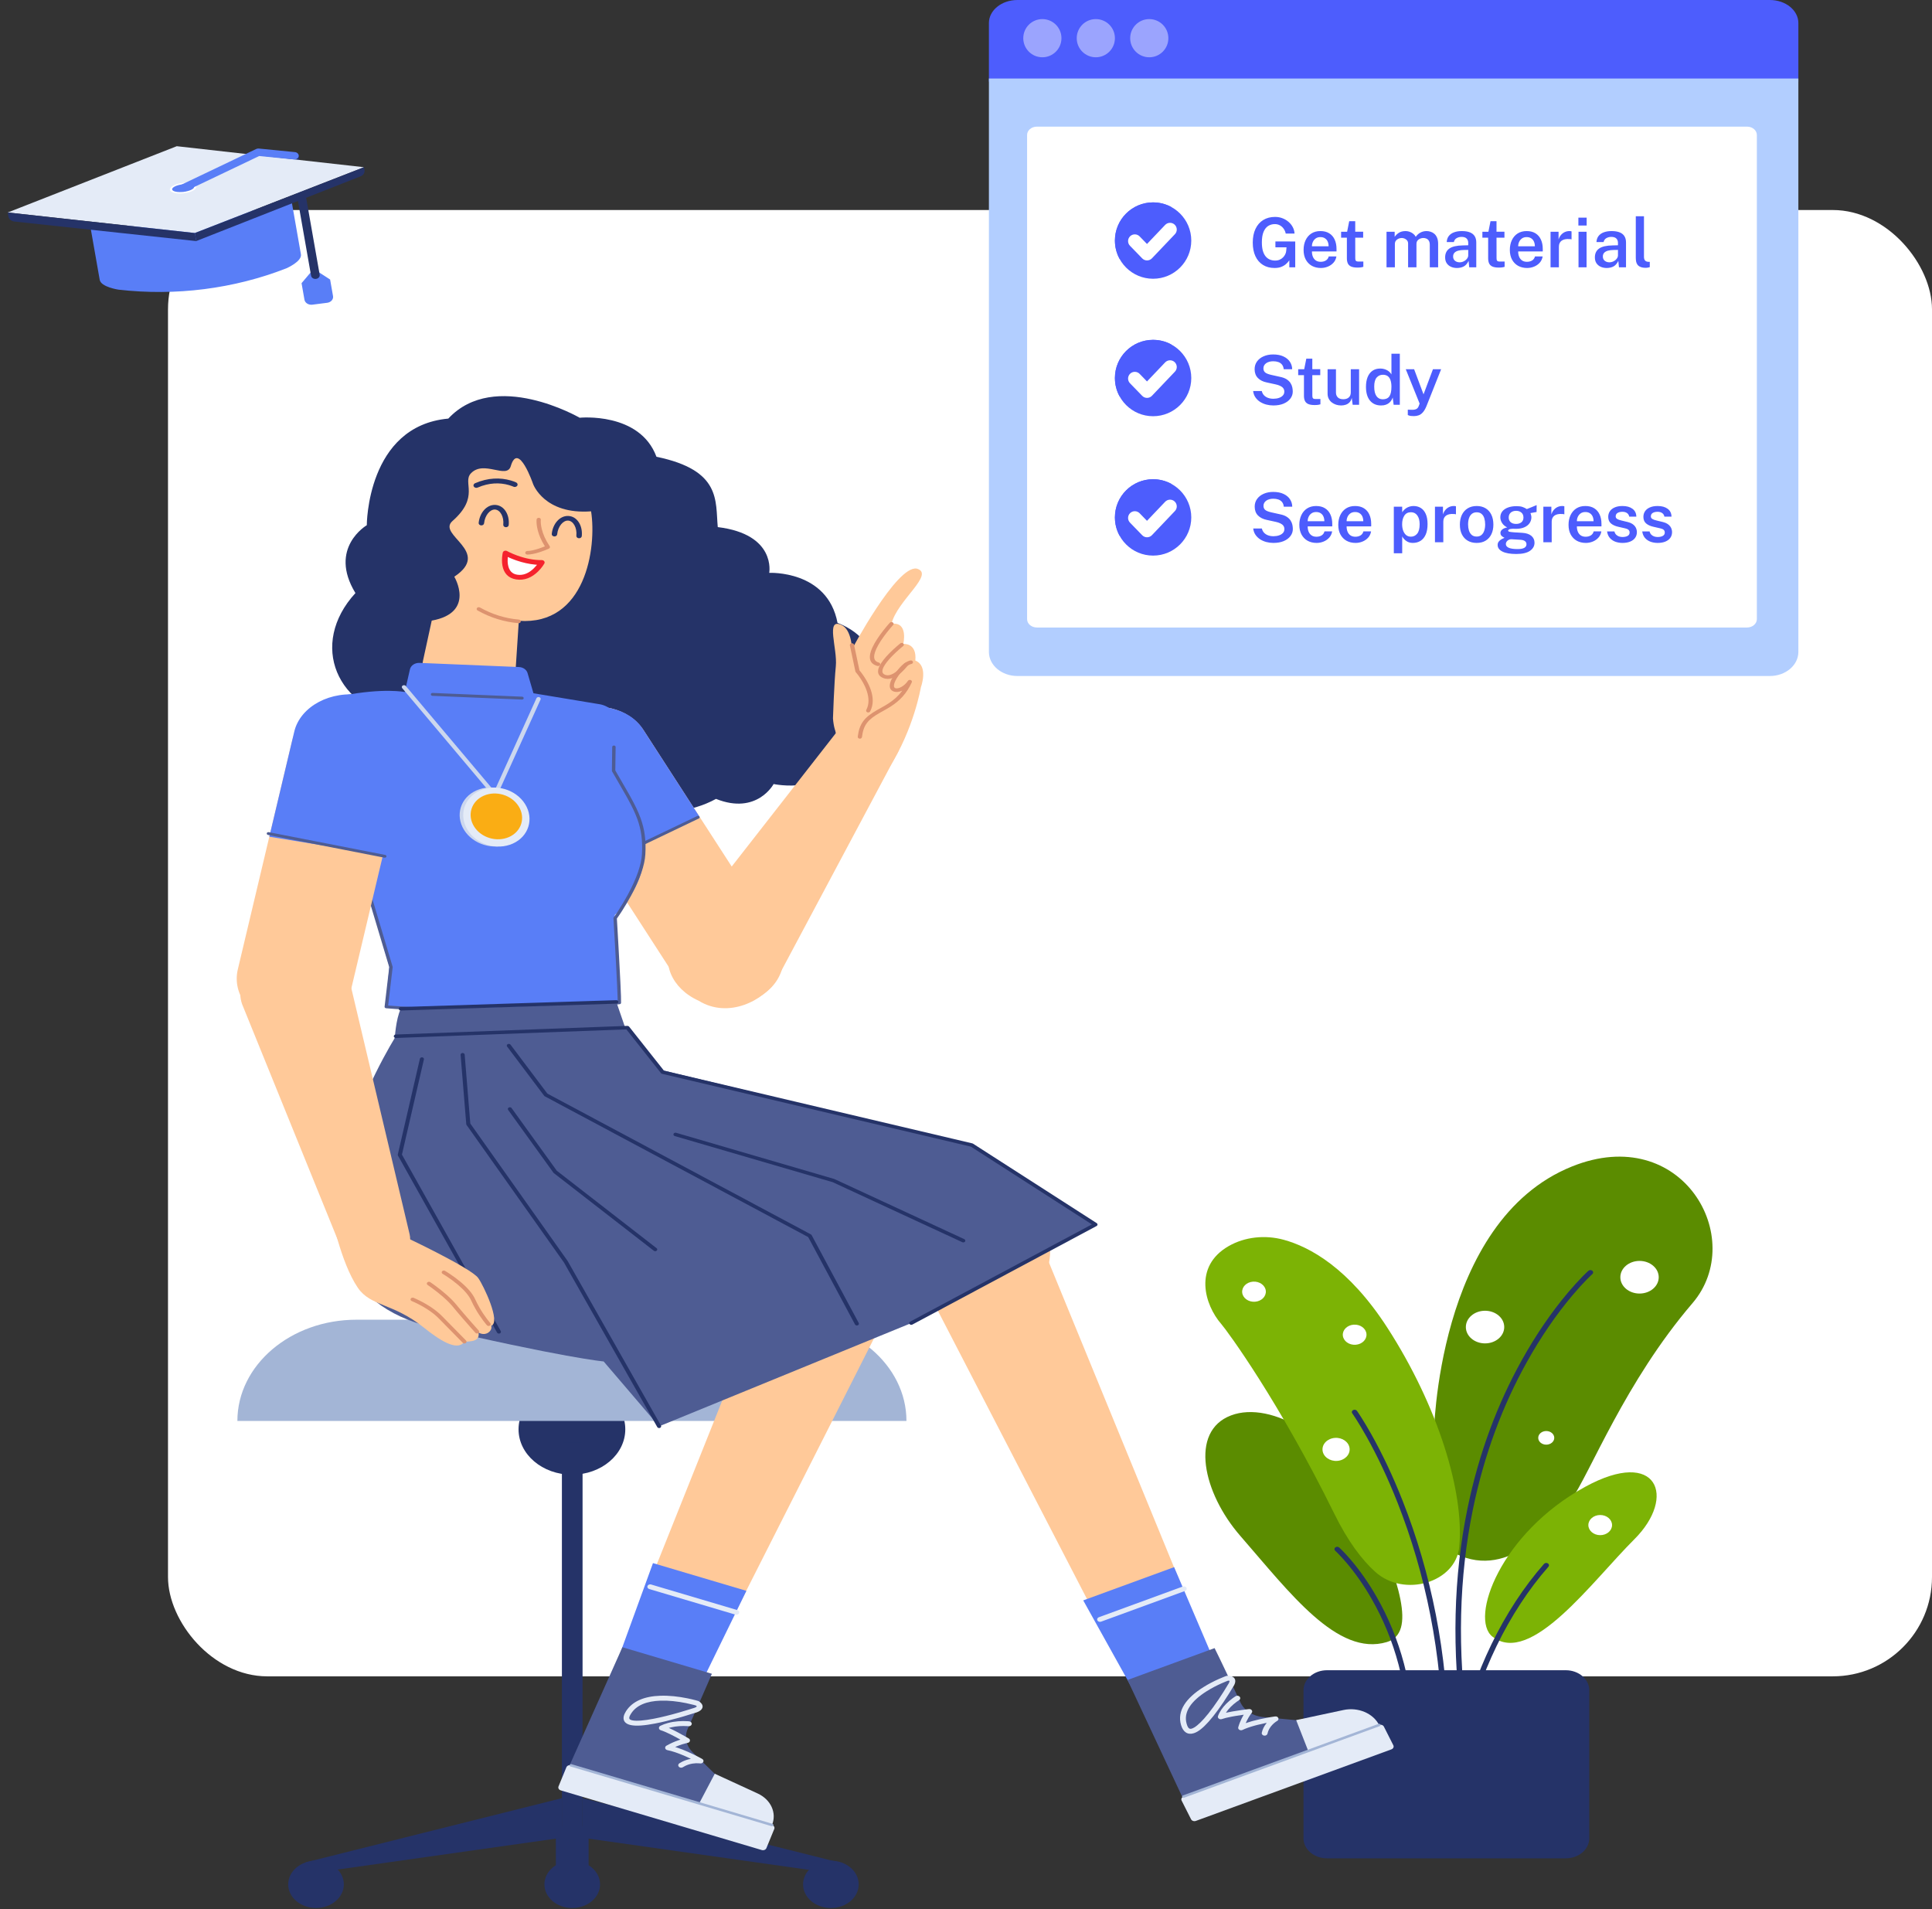 <svg width="506" height="500" viewBox="0 0 506 500" fill="none" xmlns="http://www.w3.org/2000/svg">
    <rect x="0" y="0" width="506" height="500" fill="#333333" stroke="none"/>
    <rect x="44" y="55" width="462" height="384" rx="26" fill="white"/>
    <path fill-rule="evenodd" clip-rule="evenodd"
          d="M471 21.373H259V6.028C259 2.699 262.341 0 266.462 0H463.538C467.659 0 471 2.699 471 6.028V21.373Z"
          fill="#4D5DFD"/>
    <path fill-rule="evenodd" clip-rule="evenodd"
          d="M463.538 177.031H266.462C262.341 177.031 259 174.208 259 170.725V20.57H471V170.725C471 174.208 467.659 177.031 463.538 177.031Z"
          fill="#B2CEFF"/>
    <path opacity="0.44" fill-rule="evenodd" clip-rule="evenodd"
          d="M278 10C278 12.761 275.761 15 273 15C270.238 15 268 12.761 268 10C268 7.239 270.238 5 273 5C275.761 5 278 7.239 278 10Z"
          fill="white"/>
    <path opacity="0.44" fill-rule="evenodd" clip-rule="evenodd"
          d="M292 10C292 12.761 289.762 15 287 15C284.238 15 282 12.761 282 10C282 7.239 284.238 5 287 5C289.762 5 292 7.239 292 10Z"
          fill="white"/>
    <path opacity="0.44" fill-rule="evenodd" clip-rule="evenodd"
          d="M306 10C306 12.761 303.762 15 301 15C298.238 15 296 12.761 296 10C296 7.239 298.238 5 301 5C303.762 5 306 7.239 306 10Z"
          fill="white"/>
    <path fill-rule="evenodd" clip-rule="evenodd"
          d="M271.57 164.33C270.15 164.33 269 163.351 269 162.143V35.35C269 34.142 270.15 33.163 271.57 33.163H457.559C458.979 33.163 460.129 34.142 460.129 35.35V162.143C460.129 163.351 458.979 164.33 457.559 164.33H271.57Z"
          fill="white"/>
    <g clip-path="url(#clip0_409_140)">
        <path d="M302 53C296.477 53 292 57.476 292 63C292 68.524 296.477 73 302 73C307.523 73 312 68.522 312 63C312 57.478 307.523 53 302 53Z"
              fill="#4D5DFD"/>
        <path d="M292 63C291.998 64.653 292.407 66.28 293.191 67.736C294.19 68.029 295.225 68.177 296.266 68.177C302.278 68.177 307.152 63.303 307.152 57.291C307.152 56.234 306.999 55.182 306.697 54.169C305.251 53.399 303.638 52.997 302 53C296.477 53 292 57.476 292 63Z"
              fill="#4D5DFD"/>
        <path d="M307.703 61.343L301.693 67.655C301.529 67.827 301.332 67.964 301.114 68.058C300.896 68.152 300.661 68.201 300.424 68.202H300.416C300.18 68.202 299.946 68.155 299.729 68.063C299.511 67.971 299.315 67.836 299.15 67.666L295.961 64.381C295.796 64.216 295.666 64.019 295.578 63.803C295.489 63.587 295.445 63.355 295.447 63.122C295.449 62.889 295.497 62.658 295.589 62.443C295.681 62.228 295.814 62.034 295.982 61.871C296.15 61.709 296.348 61.581 296.565 61.496C296.782 61.41 297.015 61.369 297.248 61.374C297.481 61.379 297.712 61.43 297.925 61.525C298.138 61.62 298.331 61.756 298.491 61.925L300.403 63.895L305.149 58.911C305.308 58.741 305.499 58.604 305.712 58.508C305.924 58.411 306.153 58.358 306.386 58.352C306.619 58.345 306.851 58.384 307.069 58.467C307.287 58.551 307.486 58.676 307.655 58.837C307.823 58.998 307.959 59.19 308.053 59.404C308.146 59.617 308.197 59.847 308.202 60.08C308.206 60.313 308.164 60.545 308.079 60.761C307.993 60.978 307.866 61.176 307.703 61.343V61.343Z"
              fill="white"/>
    </g>
    <path d="M333.81 70.18C332.646 70.18 331.635 69.913 330.777 69.379C329.919 68.845 329.259 68.083 328.797 67.093C328.335 66.097 328.104 64.909 328.104 63.529C328.104 62.137 328.344 60.937 328.824 59.929C329.304 58.921 329.979 58.15 330.849 57.616C331.725 57.076 332.751 56.806 333.927 56.806C334.647 56.806 335.31 56.926 335.916 57.166C336.528 57.406 337.062 57.73 337.518 58.138C337.98 58.546 338.343 59.011 338.607 59.533C338.871 60.055 339.018 60.598 339.048 61.162H336.735C336.651 60.718 336.48 60.31 336.222 59.938C335.97 59.56 335.643 59.257 335.241 59.029C334.845 58.801 334.392 58.687 333.882 58.687C333.228 58.687 332.643 58.852 332.127 59.182C331.617 59.512 331.215 60.031 330.921 60.739C330.633 61.441 330.489 62.353 330.489 63.475C330.489 64.363 330.579 65.113 330.759 65.725C330.945 66.331 331.197 66.82 331.515 67.192C331.839 67.558 332.211 67.825 332.631 67.993C333.051 68.155 333.495 68.236 333.963 68.236C334.419 68.236 334.821 68.158 335.169 68.002C335.517 67.846 335.811 67.642 336.051 67.39C336.297 67.138 336.486 66.868 336.618 66.58C336.756 66.286 336.837 66.001 336.861 65.725L336.942 64.771H334.035V63.223L339.228 63.241V70H337.68V68.173C337.458 68.503 337.176 68.821 336.834 69.127C336.498 69.433 336.084 69.685 335.592 69.883C335.106 70.081 334.512 70.18 333.81 70.18ZM343.604 65.851C343.598 66.379 343.682 66.847 343.856 67.255C344.03 67.663 344.288 67.984 344.63 68.218C344.972 68.446 345.395 68.56 345.899 68.56C346.415 68.56 346.862 68.446 347.24 68.218C347.624 67.984 347.879 67.63 348.005 67.156H350.012C349.904 67.804 349.646 68.353 349.238 68.803C348.83 69.253 348.335 69.595 347.753 69.829C347.177 70.063 346.577 70.18 345.953 70.18C345.053 70.18 344.261 69.991 343.577 69.613C342.899 69.229 342.368 68.683 341.984 67.975C341.606 67.267 341.417 66.424 341.417 65.446C341.417 64.492 341.591 63.646 341.939 62.908C342.287 62.164 342.788 61.579 343.442 61.153C344.102 60.727 344.894 60.514 345.818 60.514C346.736 60.514 347.507 60.709 348.131 61.099C348.761 61.489 349.235 62.035 349.553 62.737C349.877 63.433 350.039 64.249 350.039 65.185V65.851H343.604ZM343.604 64.492H347.969C347.969 64.042 347.891 63.637 347.735 63.277C347.579 62.911 347.339 62.623 347.015 62.413C346.697 62.197 346.295 62.089 345.809 62.089C345.329 62.089 344.924 62.206 344.594 62.44C344.264 62.674 344.015 62.977 343.847 63.349C343.679 63.715 343.598 64.096 343.604 64.492ZM357.02 62.242H354.941L354.95 67.579C354.95 67.855 354.98 68.059 355.04 68.191C355.106 68.317 355.208 68.401 355.346 68.443C355.49 68.479 355.682 68.497 355.922 68.497H357.065V69.883C356.945 69.931 356.762 69.973 356.516 70.009C356.276 70.051 355.952 70.072 355.544 70.072C354.806 70.072 354.233 69.976 353.825 69.784C353.423 69.586 353.144 69.307 352.988 68.947C352.832 68.587 352.754 68.158 352.754 67.66V62.242H351.242V60.694H352.817L353.366 57.931H354.941V60.685H357.02V62.242ZM363.137 70V60.694H365.27V62.026C365.54 61.618 365.906 61.264 366.368 60.964C366.836 60.664 367.43 60.514 368.15 60.514C368.48 60.514 368.813 60.571 369.149 60.685C369.491 60.799 369.806 60.967 370.094 61.189C370.388 61.411 370.622 61.687 370.796 62.017C371.09 61.579 371.48 61.219 371.966 60.937C372.458 60.655 373.01 60.514 373.622 60.514C373.958 60.514 374.303 60.568 374.657 60.676C375.017 60.784 375.347 60.964 375.647 61.216C375.947 61.468 376.19 61.813 376.376 62.251C376.562 62.683 376.655 63.226 376.655 63.88V70H374.468V64.141C374.468 63.679 374.387 63.316 374.225 63.052C374.063 62.788 373.853 62.602 373.595 62.494C373.343 62.38 373.073 62.323 372.785 62.323C372.527 62.323 372.257 62.374 371.975 62.476C371.699 62.578 371.462 62.746 371.264 62.98C371.072 63.214 370.976 63.529 370.976 63.925V70H368.789V63.79C368.789 63.466 368.705 63.196 368.537 62.98C368.369 62.764 368.156 62.602 367.898 62.494C367.646 62.38 367.388 62.323 367.124 62.323C366.854 62.323 366.578 62.38 366.296 62.494C366.02 62.608 365.789 62.782 365.603 63.016C365.417 63.25 365.324 63.553 365.324 63.925V70H363.137ZM381.594 70.18C381 70.18 380.466 70.072 379.992 69.856C379.524 69.634 379.155 69.319 378.885 68.911C378.621 68.497 378.489 67.996 378.489 67.408C378.489 66.382 378.858 65.608 379.596 65.086C380.34 64.564 381.525 64.291 383.151 64.267L384.537 64.231V63.601C384.537 63.109 384.39 62.725 384.096 62.449C383.808 62.167 383.358 62.029 382.746 62.035C382.296 62.041 381.882 62.149 381.504 62.359C381.132 62.563 380.886 62.908 380.766 63.394H378.903C378.939 62.758 379.122 62.227 379.452 61.801C379.788 61.369 380.247 61.048 380.829 60.838C381.411 60.622 382.083 60.514 382.845 60.514C383.733 60.514 384.456 60.631 385.014 60.865C385.572 61.099 385.983 61.438 386.247 61.882C386.511 62.32 386.643 62.851 386.643 63.475V70H384.798L384.627 68.326C384.291 69.028 383.865 69.514 383.349 69.784C382.839 70.048 382.254 70.18 381.594 70.18ZM382.305 68.695C382.575 68.695 382.842 68.647 383.106 68.551C383.37 68.449 383.61 68.314 383.826 68.146C384.042 67.972 384.213 67.78 384.339 67.57C384.471 67.36 384.537 67.141 384.537 66.913V65.446L383.394 65.464C382.83 65.47 382.338 65.53 381.918 65.644C381.498 65.758 381.168 65.941 380.928 66.193C380.694 66.439 380.577 66.769 380.577 67.183C380.577 67.657 380.742 68.029 381.072 68.299C381.402 68.563 381.813 68.695 382.305 68.695ZM394.022 62.242H391.943L391.952 67.579C391.952 67.855 391.982 68.059 392.042 68.191C392.108 68.317 392.21 68.401 392.348 68.443C392.492 68.479 392.684 68.497 392.924 68.497H394.067V69.883C393.947 69.931 393.764 69.973 393.518 70.009C393.278 70.051 392.954 70.072 392.546 70.072C391.808 70.072 391.235 69.976 390.827 69.784C390.425 69.586 390.146 69.307 389.99 68.947C389.834 68.587 389.756 68.158 389.756 67.66V62.242H388.244V60.694H389.819L390.368 57.931H391.943V60.685H394.022V62.242ZM397.621 65.851C397.615 66.379 397.699 66.847 397.873 67.255C398.047 67.663 398.305 67.984 398.647 68.218C398.989 68.446 399.412 68.56 399.916 68.56C400.432 68.56 400.879 68.446 401.257 68.218C401.641 67.984 401.896 67.63 402.022 67.156H404.029C403.921 67.804 403.663 68.353 403.255 68.803C402.847 69.253 402.352 69.595 401.77 69.829C401.194 70.063 400.594 70.18 399.97 70.18C399.07 70.18 398.278 69.991 397.594 69.613C396.916 69.229 396.385 68.683 396.001 67.975C395.623 67.267 395.434 66.424 395.434 65.446C395.434 64.492 395.608 63.646 395.956 62.908C396.304 62.164 396.805 61.579 397.459 61.153C398.119 60.727 398.911 60.514 399.835 60.514C400.753 60.514 401.524 60.709 402.148 61.099C402.778 61.489 403.252 62.035 403.57 62.737C403.894 63.433 404.056 64.249 404.056 65.185V65.851H397.621ZM397.621 64.492H401.986C401.986 64.042 401.908 63.637 401.752 63.277C401.596 62.911 401.356 62.623 401.032 62.413C400.714 62.197 400.312 62.089 399.826 62.089C399.346 62.089 398.941 62.206 398.611 62.44C398.281 62.674 398.032 62.977 397.864 63.349C397.696 63.715 397.615 64.096 397.621 64.492ZM406.097 70V60.694H408.194V62.71C408.344 62.248 408.557 61.855 408.833 61.531C409.115 61.201 409.445 60.949 409.823 60.775C410.201 60.601 410.612 60.514 411.056 60.514C411.164 60.514 411.269 60.52 411.371 60.532C411.473 60.544 411.548 60.565 411.596 60.595V62.692C411.53 62.662 411.443 62.641 411.335 62.629C411.233 62.617 411.143 62.611 411.065 62.611C410.615 62.575 410.216 62.593 409.868 62.665C409.526 62.737 409.235 62.86 408.995 63.034C408.761 63.202 408.584 63.418 408.464 63.682C408.344 63.94 408.284 64.243 408.284 64.591V70H406.097ZM415.528 60.694V70H413.422V60.694H415.528ZM415.555 56.995V59.065H413.386V56.995H415.555ZM420.811 70.18C420.217 70.18 419.683 70.072 419.209 69.856C418.741 69.634 418.372 69.319 418.102 68.911C417.838 68.497 417.706 67.996 417.706 67.408C417.706 66.382 418.075 65.608 418.813 65.086C419.557 64.564 420.742 64.291 422.368 64.267L423.754 64.231V63.601C423.754 63.109 423.607 62.725 423.313 62.449C423.025 62.167 422.575 62.029 421.963 62.035C421.513 62.041 421.099 62.149 420.721 62.359C420.349 62.563 420.103 62.908 419.983 63.394H418.12C418.156 62.758 418.339 62.227 418.669 61.801C419.005 61.369 419.464 61.048 420.046 60.838C420.628 60.622 421.3 60.514 422.062 60.514C422.95 60.514 423.673 60.631 424.231 60.865C424.789 61.099 425.2 61.438 425.464 61.882C425.728 62.32 425.86 62.851 425.86 63.475V70H424.015L423.844 68.326C423.508 69.028 423.082 69.514 422.566 69.784C422.056 70.048 421.471 70.18 420.811 70.18ZM421.522 68.695C421.792 68.695 422.059 68.647 422.323 68.551C422.587 68.449 422.827 68.314 423.043 68.146C423.259 67.972 423.43 67.78 423.556 67.57C423.688 67.36 423.754 67.141 423.754 66.913V65.446L422.611 65.464C422.047 65.47 421.555 65.53 421.135 65.644C420.715 65.758 420.385 65.941 420.145 66.193C419.911 66.439 419.794 66.769 419.794 67.183C419.794 67.657 419.959 68.029 420.289 68.299C420.619 68.563 421.03 68.695 421.522 68.695ZM431.104 70.135C430.504 70.135 430.024 70.06 429.664 69.91C429.304 69.76 429.034 69.559 428.854 69.307C428.674 69.055 428.557 68.773 428.503 68.461C428.449 68.143 428.422 67.819 428.422 67.489V56.626H430.564V67.237C430.564 67.639 430.645 67.951 430.807 68.173C430.975 68.395 431.245 68.524 431.617 68.56L432.085 68.578V69.955C431.923 70.003 431.758 70.045 431.59 70.081C431.422 70.117 431.26 70.135 431.104 70.135Z"
          fill="#4D5DFD"/>
    <g clip-path="url(#clip1_409_140)">
        <path d="M302 89C296.477 89 292 93.476 292 99C292 104.524 296.477 109 302 109C307.523 109 312 104.521 312 99C312 93.478 307.523 89 302 89Z"
              fill="#4D5DFD"/>
        <path d="M292 99C291.998 100.653 292.407 102.28 293.191 103.736C294.19 104.029 295.225 104.177 296.266 104.177C302.278 104.177 307.152 99.303 307.152 93.291C307.152 92.234 306.999 91.182 306.697 90.169C305.251 89.399 303.638 88.997 302 89C296.477 89 292 93.476 292 99Z"
              fill="#4D5DFD"/>
        <path d="M307.703 97.343L301.693 103.655C301.529 103.827 301.332 103.964 301.114 104.058C300.896 104.152 300.661 104.201 300.424 104.202H300.416C300.18 104.202 299.946 104.155 299.729 104.063C299.511 103.971 299.315 103.836 299.15 103.666L295.961 100.381C295.796 100.216 295.666 100.019 295.578 99.803C295.489 99.587 295.445 99.356 295.447 99.122C295.449 98.888 295.497 98.658 295.589 98.443C295.681 98.228 295.814 98.034 295.982 97.871C296.15 97.709 296.348 97.581 296.565 97.496C296.782 97.41 297.015 97.369 297.248 97.374C297.481 97.379 297.712 97.43 297.925 97.525C298.138 97.62 298.331 97.756 298.491 97.925L300.403 99.895L305.149 94.911C305.308 94.741 305.499 94.604 305.712 94.508C305.924 94.411 306.153 94.358 306.386 94.352C306.619 94.345 306.851 94.384 307.069 94.467C307.287 94.551 307.486 94.676 307.655 94.837C307.823 94.998 307.959 95.19 308.053 95.404C308.146 95.617 308.197 95.847 308.202 96.08C308.206 96.313 308.164 96.545 308.079 96.761C307.993 96.978 307.866 97.176 307.703 97.343V97.343Z"
              fill="white"/>
    </g>
    <path d="M333.495 106.18C332.865 106.18 332.25 106.102 331.65 105.946C331.05 105.784 330.504 105.547 330.012 105.235C329.526 104.917 329.121 104.524 328.797 104.056C328.473 103.582 328.275 103.03 328.203 102.4H330.471C330.567 102.838 330.756 103.207 331.038 103.507C331.32 103.807 331.671 104.035 332.091 104.191C332.517 104.347 332.982 104.425 333.486 104.425C334.026 104.425 334.512 104.353 334.944 104.209C335.382 104.065 335.727 103.855 335.979 103.579C336.237 103.303 336.366 102.964 336.366 102.562C336.366 102.208 336.273 101.908 336.087 101.662C335.901 101.416 335.64 101.215 335.304 101.059C334.974 100.897 334.587 100.768 334.143 100.672L331.749 100.15C330.783 99.952 330.018 99.568 329.454 98.998C328.89 98.428 328.602 97.669 328.59 96.721C328.584 95.935 328.791 95.251 329.211 94.669C329.637 94.081 330.216 93.628 330.948 93.31C331.68 92.986 332.508 92.824 333.432 92.824C334.512 92.824 335.421 93.001 336.159 93.355C336.903 93.703 337.464 94.171 337.842 94.759C338.226 95.347 338.421 95.992 338.427 96.694H336.213C336.159 96.178 336.003 95.767 335.745 95.461C335.493 95.155 335.169 94.936 334.773 94.804C334.377 94.672 333.939 94.606 333.459 94.606C333.099 94.606 332.763 94.648 332.451 94.732C332.139 94.816 331.866 94.939 331.632 95.101C331.398 95.263 331.215 95.461 331.083 95.695C330.957 95.923 330.894 96.184 330.894 96.478C330.894 96.898 331.032 97.24 331.308 97.504C331.59 97.762 332.115 97.981 332.883 98.161L335.223 98.683C335.949 98.827 336.534 99.043 336.978 99.331C337.422 99.619 337.761 99.949 337.995 100.321C338.229 100.687 338.385 101.062 338.463 101.446C338.541 101.83 338.58 102.196 338.58 102.544C338.58 103.222 338.37 103.837 337.95 104.389C337.536 104.941 336.948 105.379 336.186 105.703C335.43 106.021 334.533 106.18 333.495 106.18ZM345.78 98.242H343.701L343.71 103.579C343.71 103.855 343.74 104.059 343.8 104.191C343.866 104.317 343.968 104.401 344.106 104.443C344.25 104.479 344.442 104.497 344.682 104.497H345.825V105.883C345.705 105.931 345.522 105.973 345.276 106.009C345.036 106.051 344.712 106.072 344.304 106.072C343.566 106.072 342.993 105.976 342.585 105.784C342.183 105.586 341.904 105.307 341.748 104.947C341.592 104.587 341.514 104.158 341.514 103.66V98.242H340.002V96.694H341.577L342.126 93.931H343.701V96.685H345.78V98.242ZM351.256 106.18C350.8 106.18 350.359 106.114 349.933 105.982C349.513 105.844 349.135 105.646 348.799 105.388C348.463 105.124 348.196 104.8 347.998 104.416C347.8 104.032 347.701 103.585 347.701 103.075V96.694H349.897V102.823C349.897 103.327 350.056 103.741 350.374 104.065C350.698 104.389 351.184 104.551 351.832 104.551C352.42 104.551 352.891 104.398 353.245 104.092C353.599 103.78 353.776 103.333 353.776 102.751V96.694H355.954V106H354.271L354.028 104.182C353.914 104.692 353.713 105.094 353.425 105.388C353.143 105.676 352.81 105.88 352.426 106C352.048 106.12 351.658 106.18 351.256 106.18ZM361.706 106.18C360.476 106.18 359.51 105.757 358.808 104.911C358.106 104.065 357.755 102.862 357.755 101.302C357.755 100.33 357.896 99.487 358.178 98.773C358.466 98.053 358.886 97.498 359.438 97.108C359.996 96.712 360.686 96.514 361.508 96.514C361.892 96.514 362.24 96.562 362.552 96.658C362.87 96.748 363.152 96.868 363.398 97.018C363.644 97.168 363.851 97.333 364.019 97.513C364.193 97.693 364.328 97.873 364.424 98.053V92.626H366.62V106H365L364.757 104.092C364.685 104.314 364.577 104.548 364.433 104.794C364.295 105.034 364.106 105.259 363.866 105.469C363.632 105.679 363.338 105.85 362.984 105.982C362.63 106.114 362.204 106.18 361.706 106.18ZM362.156 104.569C362.942 104.569 363.515 104.314 363.875 103.804C364.241 103.288 364.424 102.436 364.424 101.248C364.418 100.57 364.334 100 364.172 99.538C364.016 99.076 363.773 98.728 363.443 98.494C363.119 98.26 362.699 98.143 362.183 98.143C361.523 98.143 360.98 98.386 360.554 98.872C360.128 99.358 359.915 100.15 359.915 101.248C359.915 102.34 360.11 103.168 360.5 103.732C360.89 104.29 361.442 104.569 362.156 104.569ZM370.311 108.97C369.717 108.97 369.3 108.922 369.06 108.826C368.826 108.736 368.709 108.691 368.709 108.691V107.287L369.645 107.314C370.023 107.332 370.329 107.311 370.563 107.251C370.803 107.191 370.989 107.107 371.121 106.999C371.253 106.897 371.349 106.786 371.409 106.666C371.475 106.552 371.526 106.453 371.562 106.369L371.805 105.685L368.178 96.694H370.365L372.831 103.273L375.297 96.694H377.439L373.605 106.342C373.317 107.044 373.005 107.584 372.669 107.962C372.339 108.346 371.976 108.61 371.58 108.754C371.19 108.898 370.767 108.97 370.311 108.97Z"
          fill="#4D5DFD"/>
    <g clip-path="url(#clip2_409_140)">
        <path d="M302 125.5C296.477 125.5 292 129.976 292 135.5C292 141.024 296.477 145.5 302 145.5C307.523 145.5 312 141.021 312 135.5C312 129.979 307.523 125.5 302 125.5Z"
              fill="#4D5DFD"/>
        <path d="M292 135.5C291.998 137.153 292.407 138.78 293.191 140.236C294.19 140.529 295.225 140.677 296.266 140.677C302.278 140.677 307.152 135.803 307.152 129.791C307.152 128.734 306.999 127.682 306.697 126.669C305.251 125.899 303.638 125.497 302 125.5C296.477 125.5 292 129.976 292 135.5Z"
              fill="#4D5DFD"/>
        <path d="M307.703 133.843L301.693 140.155C301.529 140.327 301.332 140.464 301.114 140.558C300.896 140.652 300.661 140.701 300.424 140.702H300.416C300.18 140.702 299.946 140.655 299.729 140.563C299.511 140.471 299.315 140.336 299.15 140.166L295.961 136.881C295.796 136.716 295.666 136.519 295.578 136.303C295.489 136.087 295.445 135.855 295.447 135.622C295.449 135.388 295.497 135.158 295.589 134.943C295.681 134.728 295.814 134.534 295.982 134.371C296.15 134.209 296.348 134.081 296.565 133.996C296.782 133.91 297.015 133.869 297.248 133.874C297.481 133.879 297.712 133.93 297.925 134.025C298.138 134.12 298.331 134.256 298.491 134.425L300.403 136.395L305.149 131.411C305.308 131.241 305.499 131.104 305.712 131.008C305.924 130.911 306.153 130.858 306.386 130.851C306.619 130.845 306.851 130.884 307.069 130.967C307.287 131.051 307.486 131.176 307.655 131.337C307.823 131.498 307.959 131.69 308.053 131.904C308.146 132.117 308.197 132.347 308.202 132.58C308.206 132.813 308.164 133.045 308.079 133.261C307.993 133.478 307.866 133.676 307.703 133.843V133.843Z"
              fill="white"/>
    </g>
    <path d="M333.515 142.18C332.885 142.18 332.27 142.102 331.67 141.946C331.07 141.784 330.524 141.547 330.032 141.235C329.546 140.917 329.141 140.524 328.817 140.056C328.493 139.582 328.295 139.03 328.223 138.4H330.491C330.587 138.838 330.776 139.207 331.058 139.507C331.34 139.807 331.691 140.035 332.111 140.191C332.537 140.347 333.002 140.425 333.506 140.425C334.046 140.425 334.532 140.353 334.964 140.209C335.402 140.065 335.747 139.855 335.999 139.579C336.257 139.303 336.386 138.964 336.386 138.562C336.386 138.208 336.293 137.908 336.107 137.662C335.921 137.416 335.66 137.215 335.324 137.059C334.994 136.897 334.607 136.768 334.163 136.672L331.769 136.15C330.803 135.952 330.038 135.568 329.474 134.998C328.91 134.428 328.622 133.669 328.61 132.721C328.604 131.935 328.811 131.251 329.231 130.669C329.657 130.081 330.236 129.628 330.968 129.31C331.7 128.986 332.528 128.824 333.452 128.824C334.532 128.824 335.441 129.001 336.179 129.355C336.923 129.703 337.484 130.171 337.862 130.759C338.246 131.347 338.441 131.992 338.447 132.694H336.233C336.179 132.178 336.023 131.767 335.765 131.461C335.513 131.155 335.189 130.936 334.793 130.804C334.397 130.672 333.959 130.606 333.479 130.606C333.119 130.606 332.783 130.648 332.471 130.732C332.159 130.816 331.886 130.939 331.652 131.101C331.418 131.263 331.235 131.461 331.103 131.695C330.977 131.923 330.914 132.184 330.914 132.478C330.914 132.898 331.052 133.24 331.328 133.504C331.61 133.762 332.135 133.981 332.903 134.161L335.243 134.683C335.969 134.827 336.554 135.043 336.998 135.331C337.442 135.619 337.781 135.949 338.015 136.321C338.249 136.687 338.405 137.062 338.483 137.446C338.561 137.83 338.6 138.196 338.6 138.544C338.6 139.222 338.39 139.837 337.97 140.389C337.556 140.941 336.968 141.379 336.206 141.703C335.45 142.021 334.553 142.18 333.515 142.18ZM342.49 137.851C342.484 138.379 342.568 138.847 342.742 139.255C342.916 139.663 343.174 139.984 343.516 140.218C343.858 140.446 344.281 140.56 344.785 140.56C345.301 140.56 345.748 140.446 346.126 140.218C346.51 139.984 346.765 139.63 346.891 139.156H348.898C348.79 139.804 348.532 140.353 348.124 140.803C347.716 141.253 347.221 141.595 346.639 141.829C346.063 142.063 345.463 142.18 344.839 142.18C343.939 142.18 343.147 141.991 342.463 141.613C341.785 141.229 341.254 140.683 340.87 139.975C340.492 139.267 340.303 138.424 340.303 137.446C340.303 136.492 340.477 135.646 340.825 134.908C341.173 134.164 341.674 133.579 342.328 133.153C342.988 132.727 343.78 132.514 344.704 132.514C345.622 132.514 346.393 132.709 347.017 133.099C347.647 133.489 348.121 134.035 348.439 134.737C348.763 135.433 348.925 136.249 348.925 137.185V137.851H342.49ZM342.49 136.492H346.855C346.855 136.042 346.777 135.637 346.621 135.277C346.465 134.911 346.225 134.623 345.901 134.413C345.583 134.197 345.181 134.089 344.695 134.089C344.215 134.089 343.81 134.206 343.48 134.44C343.15 134.674 342.901 134.977 342.733 135.349C342.565 135.715 342.484 136.096 342.49 136.492ZM352.686 137.851C352.68 138.379 352.764 138.847 352.938 139.255C353.112 139.663 353.37 139.984 353.712 140.218C354.054 140.446 354.477 140.56 354.981 140.56C355.497 140.56 355.944 140.446 356.322 140.218C356.706 139.984 356.961 139.63 357.087 139.156H359.094C358.986 139.804 358.728 140.353 358.32 140.803C357.912 141.253 357.417 141.595 356.835 141.829C356.259 142.063 355.659 142.18 355.035 142.18C354.135 142.18 353.343 141.991 352.659 141.613C351.981 141.229 351.45 140.683 351.066 139.975C350.688 139.267 350.499 138.424 350.499 137.446C350.499 136.492 350.673 135.646 351.021 134.908C351.369 134.164 351.87 133.579 352.524 133.153C353.184 132.727 353.976 132.514 354.9 132.514C355.818 132.514 356.589 132.709 357.213 133.099C357.843 133.489 358.317 134.035 358.635 134.737C358.959 135.433 359.121 136.249 359.121 137.185V137.851H352.686ZM352.686 136.492H357.051C357.051 136.042 356.973 135.637 356.817 135.277C356.661 134.911 356.421 134.623 356.097 134.413C355.779 134.197 355.377 134.089 354.891 134.089C354.411 134.089 354.006 134.206 353.676 134.44C353.346 134.674 353.097 134.977 352.929 135.349C352.761 135.715 352.68 136.096 352.686 136.492ZM365.047 144.898V132.694H367.234L367.252 134.161C367.372 133.957 367.525 133.756 367.711 133.558C367.903 133.36 368.122 133.183 368.368 133.027C368.62 132.871 368.899 132.748 369.205 132.658C369.511 132.562 369.847 132.514 370.213 132.514C370.927 132.514 371.56 132.685 372.112 133.027C372.664 133.363 373.096 133.882 373.408 134.584C373.726 135.286 373.885 136.174 373.885 137.248C373.885 138.346 373.723 139.261 373.399 139.993C373.075 140.725 372.622 141.274 372.04 141.64C371.458 142 370.783 142.18 370.015 142.18C369.661 142.18 369.337 142.132 369.043 142.036C368.755 141.94 368.497 141.808 368.269 141.64C368.041 141.472 367.84 141.289 367.666 141.091C367.498 140.893 367.357 140.686 367.243 140.47V144.898H365.047ZM369.529 140.542C370.189 140.542 370.735 140.281 371.167 139.759C371.599 139.231 371.815 138.406 371.815 137.284C371.815 136.312 371.611 135.547 371.203 134.989C370.801 134.425 370.243 134.143 369.529 134.143C368.761 134.143 368.185 134.44 367.801 135.034C367.417 135.622 367.225 136.372 367.225 137.284C367.225 137.872 367.309 138.415 367.477 138.913C367.651 139.405 367.906 139.801 368.242 140.101C368.584 140.395 369.013 140.542 369.529 140.542ZM375.822 142V132.694H377.919V134.71C378.069 134.248 378.282 133.855 378.558 133.531C378.84 133.201 379.17 132.949 379.548 132.775C379.926 132.601 380.337 132.514 380.781 132.514C380.889 132.514 380.994 132.52 381.096 132.532C381.198 132.544 381.273 132.565 381.321 132.595V134.692C381.255 134.662 381.168 134.641 381.06 134.629C380.958 134.617 380.868 134.611 380.79 134.611C380.34 134.575 379.941 134.593 379.593 134.665C379.251 134.737 378.96 134.86 378.72 135.034C378.486 135.202 378.309 135.418 378.189 135.682C378.069 135.94 378.009 136.243 378.009 136.591V142H375.822ZM386.749 142.18C385.861 142.18 385.087 141.991 384.427 141.613C383.767 141.229 383.254 140.68 382.888 139.966C382.528 139.252 382.348 138.394 382.348 137.392C382.348 136.42 382.522 135.568 382.87 134.836C383.224 134.104 383.731 133.534 384.391 133.126C385.051 132.718 385.84 132.514 386.758 132.514C387.646 132.514 388.417 132.709 389.071 133.099C389.725 133.489 390.229 134.047 390.583 134.773C390.943 135.499 391.123 136.372 391.123 137.392C391.123 138.334 390.952 139.165 390.61 139.885C390.274 140.599 389.779 141.16 389.125 141.568C388.477 141.976 387.685 142.18 386.749 142.18ZM386.758 140.515C387.262 140.515 387.676 140.377 388 140.101C388.33 139.825 388.573 139.447 388.729 138.967C388.891 138.487 388.972 137.941 388.972 137.329C388.972 136.759 388.9 136.234 388.756 135.754C388.618 135.274 388.384 134.89 388.054 134.602C387.73 134.308 387.298 134.161 386.758 134.161C386.248 134.161 385.825 134.296 385.489 134.566C385.159 134.83 384.91 135.202 384.742 135.682C384.58 136.156 384.499 136.705 384.499 137.329C384.499 137.893 384.571 138.418 384.715 138.904C384.865 139.384 385.105 139.774 385.435 140.074C385.765 140.368 386.206 140.515 386.758 140.515ZM397.109 145.078C395.543 145.078 394.34 144.868 393.5 144.448C392.66 144.028 392.24 143.452 392.24 142.72C392.24 142.39 392.321 142.114 392.483 141.892C392.645 141.67 392.837 141.487 393.059 141.343C393.281 141.199 393.485 141.088 393.671 141.01C393.857 140.932 393.977 140.875 394.031 140.839C393.929 140.779 393.794 140.701 393.626 140.605C393.458 140.509 393.305 140.377 393.167 140.209C393.035 140.041 392.969 139.822 392.969 139.552C392.969 139.24 393.116 138.952 393.41 138.688C393.71 138.424 394.157 138.235 394.751 138.121C394.169 137.839 393.722 137.458 393.41 136.978C393.098 136.498 392.942 136 392.942 135.484C392.942 134.872 393.119 134.347 393.473 133.909C393.833 133.471 394.331 133.135 394.967 132.901C395.609 132.667 396.35 132.55 397.19 132.55C397.814 132.55 398.33 132.619 398.738 132.757C399.146 132.895 399.527 133.081 399.881 133.315C400.001 133.267 400.169 133.201 400.385 133.117C400.607 133.027 400.847 132.931 401.105 132.829C401.363 132.721 401.609 132.619 401.843 132.523C402.083 132.421 402.287 132.337 402.455 132.271L402.437 134.08L400.826 134.368C400.904 134.542 400.964 134.731 401.006 134.935C401.054 135.139 401.078 135.319 401.078 135.475C401.078 136.015 400.925 136.516 400.619 136.978C400.319 137.434 399.866 137.8 399.26 138.076C398.66 138.352 397.91 138.49 397.01 138.49C396.92 138.49 396.797 138.487 396.641 138.481C396.485 138.475 396.359 138.469 396.263 138.463C395.777 138.481 395.444 138.538 395.264 138.634C395.084 138.73 394.994 138.835 394.994 138.949C394.994 139.111 395.129 139.219 395.399 139.273C395.669 139.327 396.101 139.375 396.695 139.417C396.905 139.429 397.181 139.444 397.523 139.462C397.865 139.48 398.246 139.504 398.666 139.534C399.728 139.6 400.532 139.867 401.078 140.335C401.624 140.797 401.897 141.397 401.897 142.135C401.897 142.993 401.501 143.698 400.709 144.25C399.917 144.802 398.717 145.078 397.109 145.078ZM397.478 143.791C398.264 143.791 398.846 143.683 399.224 143.467C399.602 143.251 399.791 142.933 399.791 142.513C399.791 142.189 399.662 141.925 399.404 141.721C399.146 141.517 398.762 141.397 398.252 141.361L395.903 141.217C395.645 141.199 395.399 141.247 395.165 141.361C394.937 141.469 394.751 141.622 394.607 141.82C394.463 142.012 394.391 142.225 394.391 142.459C394.391 142.897 394.643 143.227 395.147 143.449C395.651 143.677 396.428 143.791 397.478 143.791ZM397.082 137.203C397.652 137.203 398.114 137.059 398.468 136.771C398.822 136.477 398.999 136.063 398.999 135.529C398.999 134.977 398.822 134.548 398.468 134.242C398.114 133.93 397.652 133.774 397.082 133.774C396.5 133.774 396.029 133.93 395.669 134.242C395.315 134.554 395.138 134.983 395.138 135.529C395.138 136.045 395.309 136.453 395.651 136.753C395.993 137.053 396.47 137.203 397.082 137.203ZM404.211 142V132.694H406.308V134.71C406.458 134.248 406.671 133.855 406.947 133.531C407.229 133.201 407.559 132.949 407.937 132.775C408.315 132.601 408.726 132.514 409.17 132.514C409.278 132.514 409.383 132.52 409.485 132.532C409.587 132.544 409.662 132.565 409.71 132.595V134.692C409.644 134.662 409.557 134.641 409.449 134.629C409.347 134.617 409.257 134.611 409.179 134.611C408.729 134.575 408.33 134.593 407.982 134.665C407.64 134.737 407.349 134.86 407.109 135.034C406.875 135.202 406.698 135.418 406.578 135.682C406.458 135.94 406.398 136.243 406.398 136.591V142H404.211ZM412.996 137.851C412.99 138.379 413.074 138.847 413.248 139.255C413.422 139.663 413.68 139.984 414.022 140.218C414.364 140.446 414.787 140.56 415.291 140.56C415.807 140.56 416.254 140.446 416.632 140.218C417.016 139.984 417.271 139.63 417.397 139.156H419.404C419.296 139.804 419.038 140.353 418.63 140.803C418.222 141.253 417.727 141.595 417.145 141.829C416.569 142.063 415.969 142.18 415.345 142.18C414.445 142.18 413.653 141.991 412.969 141.613C412.291 141.229 411.76 140.683 411.376 139.975C410.998 139.267 410.809 138.424 410.809 137.446C410.809 136.492 410.983 135.646 411.331 134.908C411.679 134.164 412.18 133.579 412.834 133.153C413.494 132.727 414.286 132.514 415.21 132.514C416.128 132.514 416.899 132.709 417.523 133.099C418.153 133.489 418.627 134.035 418.945 134.737C419.269 135.433 419.431 136.249 419.431 137.185V137.851H412.996ZM412.996 136.492H417.361C417.361 136.042 417.283 135.637 417.127 135.277C416.971 134.911 416.731 134.623 416.407 134.413C416.089 134.197 415.687 134.089 415.201 134.089C414.721 134.089 414.316 134.206 413.986 134.44C413.656 134.674 413.407 134.977 413.239 135.349C413.071 135.715 412.99 136.096 412.996 136.492ZM424.938 142.18C424.29 142.18 423.675 142.078 423.093 141.874C422.517 141.664 422.031 141.337 421.635 140.893C421.245 140.449 420.999 139.876 420.897 139.174H422.823C422.907 139.516 423.054 139.795 423.264 140.011C423.48 140.227 423.735 140.386 424.029 140.488C424.323 140.584 424.623 140.632 424.929 140.632C425.487 140.632 425.937 140.536 426.279 140.344C426.627 140.152 426.801 139.855 426.801 139.453C426.801 139.159 426.705 138.925 426.513 138.751C426.321 138.577 426.015 138.445 425.595 138.355L423.822 137.95C423.036 137.776 422.403 137.488 421.923 137.086C421.449 136.684 421.209 136.117 421.203 135.385C421.197 134.833 421.335 134.341 421.617 133.909C421.899 133.477 422.319 133.138 422.877 132.892C423.435 132.64 424.125 132.514 424.947 132.514C426.033 132.514 426.903 132.757 427.557 133.243C428.211 133.723 428.547 134.41 428.565 135.304H426.702C426.636 134.902 426.447 134.59 426.135 134.368C425.823 134.14 425.418 134.026 424.92 134.026C424.404 134.026 423.981 134.125 423.651 134.323C423.321 134.521 423.156 134.824 423.156 135.232C423.156 135.514 423.282 135.736 423.534 135.898C423.786 136.06 424.164 136.198 424.668 136.312L426.342 136.717C426.822 136.837 427.215 136.999 427.521 137.203C427.827 137.407 428.067 137.632 428.241 137.878C428.415 138.118 428.535 138.367 428.601 138.625C428.673 138.877 428.709 139.111 428.709 139.327C428.709 139.927 428.553 140.44 428.241 140.866C427.935 141.286 427.5 141.61 426.936 141.838C426.372 142.066 425.706 142.18 424.938 142.18ZM434.149 142.18C433.501 142.18 432.886 142.078 432.304 141.874C431.728 141.664 431.242 141.337 430.846 140.893C430.456 140.449 430.21 139.876 430.108 139.174H432.034C432.118 139.516 432.265 139.795 432.475 140.011C432.691 140.227 432.946 140.386 433.24 140.488C433.534 140.584 433.834 140.632 434.14 140.632C434.698 140.632 435.148 140.536 435.49 140.344C435.838 140.152 436.012 139.855 436.012 139.453C436.012 139.159 435.916 138.925 435.724 138.751C435.532 138.577 435.226 138.445 434.806 138.355L433.033 137.95C432.247 137.776 431.614 137.488 431.134 137.086C430.66 136.684 430.42 136.117 430.414 135.385C430.408 134.833 430.546 134.341 430.828 133.909C431.11 133.477 431.53 133.138 432.088 132.892C432.646 132.64 433.336 132.514 434.158 132.514C435.244 132.514 436.114 132.757 436.768 133.243C437.422 133.723 437.758 134.41 437.776 135.304H435.913C435.847 134.902 435.658 134.59 435.346 134.368C435.034 134.14 434.629 134.026 434.131 134.026C433.615 134.026 433.192 134.125 432.862 134.323C432.532 134.521 432.367 134.824 432.367 135.232C432.367 135.514 432.493 135.736 432.745 135.898C432.997 136.06 433.375 136.198 433.879 136.312L435.553 136.717C436.033 136.837 436.426 136.999 436.732 137.203C437.038 137.407 437.278 137.632 437.452 137.878C437.626 138.118 437.746 138.367 437.812 138.625C437.884 138.877 437.92 139.111 437.92 139.327C437.92 139.927 437.764 140.44 437.452 140.866C437.146 141.286 436.711 141.61 436.147 141.838C435.583 142.066 434.917 142.18 434.149 142.18Z"
          fill="#4D5DFD"/>
    <path fill-rule="evenodd" clip-rule="evenodd"
          d="M411.704 305.476C440.578 293.862 457.786 324.32 443.265 341.278C425.545 361.973 416.468 385.785 411.413 392.959C407.149 399.011 395.468 413.766 381.402 406.965C368.457 400.706 375.513 376.142 375.513 376.142C375.513 376.142 376.084 319.802 411.704 305.476Z"
          fill="#5B8C00"/>
    <path fill-rule="evenodd" clip-rule="evenodd"
          d="M324.857 402.236C315.041 390.974 311.457 374.813 322.413 370.669C332.918 366.696 350.319 376.479 358.379 395.306C366.438 414.134 371.088 427.67 363.204 430.024C350.269 433.885 337.822 417.109 324.857 402.236Z"
          fill="#5B8C00"/>
    <path fill-rule="evenodd" clip-rule="evenodd"
          d="M428.054 403.09C416.952 414.154 400.931 436.41 390.893 428.615C384.81 423.891 392.943 401.52 415.203 389.348C434.138 378.994 439.157 392.027 428.054 403.09Z"
          fill="#7CB305"/>
    <path fill-rule="evenodd" clip-rule="evenodd"
          d="M321.814 326.315C326.036 323.899 331.347 323.347 336.194 324.667C342.957 326.509 353.221 331.994 363.379 347.738C376.642 368.292 383.546 390.825 382.181 405.098C381.289 414.433 367.765 418.457 360.2 411.651C356.725 408.525 353.049 403.707 349.452 396.397C334.976 366.983 321.443 348.55 319.829 346.699C315.523 341.76 312.444 331.676 321.814 326.315Z"
          fill="#7CB305"/>
    <path fill-rule="evenodd" clip-rule="evenodd"
          d="M331.523 338.047C331.666 339.5 330.397 340.776 328.689 340.897C326.981 341.019 325.481 339.941 325.337 338.488C325.194 337.036 326.463 335.76 328.171 335.638C329.879 335.516 331.379 336.595 331.523 338.047Z"
          fill="white"/>
    <path fill-rule="evenodd" clip-rule="evenodd"
          d="M357.882 349.314C358.025 350.766 356.757 352.042 355.049 352.164C353.341 352.286 351.84 351.207 351.697 349.755C351.554 348.303 352.822 347.027 354.53 346.905C356.238 346.783 357.739 347.862 357.882 349.314Z"
          fill="white"/>
    <path fill-rule="evenodd" clip-rule="evenodd"
          d="M353.464 379.313C353.628 380.976 352.176 382.437 350.22 382.577C348.264 382.716 346.545 381.481 346.381 379.818C346.217 378.155 347.67 376.693 349.626 376.554C351.581 376.414 353.3 377.649 353.464 379.313Z"
          fill="white"/>
    <path fill-rule="evenodd" clip-rule="evenodd"
          d="M434.427 334.481C434.427 336.841 432.177 338.755 429.401 338.755C426.625 338.755 424.375 336.841 424.375 334.481C424.375 332.121 426.625 330.207 429.401 330.207C432.177 330.207 434.427 332.121 434.427 334.481Z"
          fill="white"/>
    <path fill-rule="evenodd" clip-rule="evenodd"
          d="M393.966 347.532C393.966 349.892 391.716 351.806 388.94 351.806C386.164 351.806 383.914 349.892 383.914 347.532C383.914 345.172 386.164 343.258 388.94 343.258C391.716 343.258 393.966 345.172 393.966 347.532Z"
          fill="white"/>
    <path fill-rule="evenodd" clip-rule="evenodd"
          d="M407.07 376.543C407.07 377.529 406.13 378.329 404.97 378.329C403.81 378.329 402.869 377.529 402.869 376.543C402.869 375.556 403.81 374.756 404.97 374.756C406.13 374.756 407.07 375.556 407.07 376.543Z"
          fill="white"/>
    <path fill-rule="evenodd" clip-rule="evenodd"
          d="M422.205 399.388C422.205 400.845 420.815 402.027 419.101 402.027C417.387 402.027 415.998 400.845 415.998 399.388C415.998 397.931 417.387 396.749 419.101 396.749C420.815 396.749 422.205 397.931 422.205 399.388Z"
          fill="white"/>
    <path d="M349.719 405.241C350.008 405.006 350.466 405.016 350.742 405.262L350.874 405.383L350.974 405.478C351.157 405.651 351.368 405.857 351.604 406.097C352.277 406.779 353.025 407.594 353.829 408.541C356.121 411.24 358.411 414.46 360.547 418.195C366.642 428.856 370.298 441.519 370.298 456.136C370.298 456.476 369.974 456.752 369.574 456.752C369.174 456.752 368.85 456.476 368.85 456.136C368.85 441.711 365.248 429.232 359.245 418.733C357.147 415.064 354.9 411.905 352.656 409.262C351.918 408.394 351.232 407.641 350.611 407.006L350.495 406.888C350.319 406.71 350.159 406.551 350.015 406.413L349.834 406.24C349.767 406.177 349.72 406.134 349.694 406.111C349.419 405.865 349.429 405.476 349.719 405.241Z"
          fill="#253368"/>
    <path d="M404.389 409.548C404.628 409.276 405.082 409.22 405.402 409.423C405.722 409.626 405.788 410.012 405.549 410.284C402.913 413.286 400.481 416.513 398.244 419.934C393.516 427.166 389.86 434.92 387.147 442.674C386.197 445.388 385.433 447.908 384.838 450.167L384.718 450.631C384.576 451.183 384.453 451.687 384.349 452.139L384.282 452.435L384.162 452.993C384.095 453.328 383.722 453.554 383.328 453.498C382.934 453.441 382.668 453.124 382.734 452.789L382.776 452.591C382.81 452.431 382.851 452.242 382.9 452.027L383.02 451.514C383.136 451.026 383.271 450.486 383.426 449.899L383.558 449.405C384.139 447.247 384.868 444.869 385.759 442.323C388.501 434.489 392.195 426.654 396.979 419.336C399.246 415.869 401.713 412.595 404.389 409.548Z"
          fill="#253368"/>
    <path d="M417.035 332.777C417.312 333.003 417.332 333.371 417.088 333.617L417.056 333.647C417.042 333.66 417.012 333.687 416.965 333.73L416.787 333.895L416.684 333.993C416.372 334.288 416.01 334.643 415.601 335.059C414.43 336.251 413.122 337.686 411.713 339.363C407.681 344.164 403.645 349.946 399.878 356.716C393.604 367.987 388.719 380.842 385.758 395.293C382.162 412.842 381.567 432.012 384.51 452.818C384.558 453.155 384.275 453.461 383.878 453.502C383.481 453.543 383.121 453.302 383.073 452.965C380.113 432.04 380.712 412.749 384.332 395.082C387.316 380.519 392.242 367.559 398.57 356.189C402.375 349.352 406.454 343.507 410.536 338.648L410.852 338.273C412.11 336.792 413.287 335.503 414.358 334.406L414.491 334.27C414.876 333.879 415.221 333.538 415.525 333.249L415.606 333.171C415.701 333.081 415.786 333.002 415.861 332.933L416.011 332.796C416.288 332.55 416.746 332.542 417.035 332.777Z"
          fill="#253368"/>
    <path d="M354.398 369.267C354.74 369.091 355.185 369.184 355.392 369.475L355.465 369.579C355.522 369.662 355.591 369.761 355.668 369.876L355.782 370.045C355.976 370.335 356.194 370.669 356.434 371.045L356.633 371.358C357.369 372.523 358.176 373.871 359.037 375.398L359.155 375.607C361.964 380.612 364.772 386.464 367.391 393.114C374.727 411.733 379.189 432.867 379.356 456.133C379.359 456.472 379.037 456.75 378.637 456.752C378.237 456.754 377.911 456.48 377.909 456.14C377.743 433.011 373.307 412.005 366.019 393.505C363.466 387.024 360.734 381.309 358.001 376.409L357.849 376.138C356.914 374.473 356.045 373.02 355.26 371.785L355.024 371.416C354.797 371.064 354.593 370.755 354.414 370.49L354.328 370.364L354.154 370.113C353.947 369.822 354.056 369.444 354.398 369.267Z"
          fill="#253368"/>
    <path fill-rule="evenodd" clip-rule="evenodd"
          d="M410.091 486.659H347.541C344.16 486.659 341.394 484.306 341.394 481.431V442.628C341.394 439.752 344.16 437.4 347.541 437.4H410.091C413.472 437.4 416.239 439.752 416.239 442.628V481.431C416.239 484.306 413.472 486.659 410.091 486.659Z"
          fill="#253368"/>
    <path fill-rule="evenodd" clip-rule="evenodd"
          d="M163.766 374.306C163.766 380.87 157.508 386.192 149.789 386.192C142.069 386.192 135.81 380.87 135.81 374.306C135.81 367.742 142.069 362.42 149.789 362.42C157.508 362.42 163.766 367.742 163.766 374.306Z"
          fill="#253368"/>
    <path fill-rule="evenodd" clip-rule="evenodd" d="M147.166 481.277H152.576V377.856H147.166V481.277Z" fill="#253368"/>
    <path fill-rule="evenodd" clip-rule="evenodd"
          d="M147.166 481.277L84.15 490.203L80.083 487.705L147.166 470.903L147.166 481.277Z" fill="#253368"/>
    <path fill-rule="evenodd" clip-rule="evenodd"
          d="M152.576 481.277L215.593 490.203L219.659 487.705L152.576 470.903L152.576 481.277Z" fill="#253368"/>
    <path fill-rule="evenodd" clip-rule="evenodd" d="M145.579 493.277H154.164V478.292H145.579V493.277Z" fill="#253368"/>
    <path fill-rule="evenodd" clip-rule="evenodd"
          d="M90.054 493.476C90.054 496.898 86.792 499.671 82.768 499.671C78.744 499.671 75.482 496.898 75.482 493.476C75.482 490.054 78.744 487.28 82.768 487.28C86.792 487.28 90.054 490.054 90.054 493.476Z"
          fill="#253368"/>
    <path fill-rule="evenodd" clip-rule="evenodd"
          d="M157.157 493.476C157.157 496.898 153.895 499.671 149.871 499.671C145.847 499.671 142.585 496.898 142.585 493.476C142.585 490.054 145.847 487.28 149.871 487.28C153.895 487.28 157.157 490.054 157.157 493.476Z"
          fill="#253368"/>
    <path fill-rule="evenodd" clip-rule="evenodd"
          d="M224.898 493.476C224.898 496.898 221.636 499.671 217.612 499.671C213.589 499.671 210.326 496.898 210.326 493.476C210.326 490.054 213.589 487.28 217.612 487.28C221.636 487.28 224.898 490.054 224.898 493.476Z"
          fill="#253368"/>
    <path fill-rule="evenodd" clip-rule="evenodd"
          d="M237.404 372.124H62.173C62.173 357.478 76.134 345.606 93.357 345.606H206.22C223.442 345.606 237.404 357.478 237.404 372.124Z"
          fill="#A3B5D6"/>
    <path fill-rule="evenodd" clip-rule="evenodd"
          d="M201.465 150.018C201.465 150.018 216.738 149.264 219.349 163.115C233.507 168.706 228.145 181.974 228.145 181.974C228.145 181.974 234.406 193.163 219.269 197.55C216.997 208.377 202.613 205.323 202.613 205.323C202.613 205.323 198.259 213.5 187.526 209.214C174.766 216.246 152.39 213.006 145.368 202.749C128.479 211.658 102.116 197.339 106.513 188.399C88.077 186.086 80.788 168.713 93.088 155.312C85.885 143.471 96.066 137.541 96.066 137.541C96.066 137.541 96.056 111.554 117.409 109.621C129.609 96.524 151.812 109.397 151.812 109.397C151.812 109.397 167.546 107.801 171.931 119.618C188.975 123.144 187.346 131.158 187.987 138.036C203.37 139.913 201.465 150.018 201.465 150.018Z"
          fill="#253368"/>
    <path fill-rule="evenodd" clip-rule="evenodd"
          d="M154.81 133.908C142.515 134.828 139.624 126.764 139.624 126.764C139.624 126.764 135.741 115.422 133.776 122.067C132.734 125.597 126.705 120.368 123.325 123.967C121.049 126.388 125.749 130.068 118.509 136.438C114.315 140.128 128.953 144.392 118.981 151.029C118.981 151.029 124.637 160.44 113.071 162.526L110.814 172.907C109.502 178.949 114.606 184.636 121.805 185.155C128.669 185.648 134.659 181.224 135.043 175.375L135.88 162.576C153.381 163.859 156.31 143.468 154.81 133.908Z"
          fill="#FFC999"/>
    <path fill-rule="evenodd" clip-rule="evenodd"
          d="M141.901 147.307C136.837 147.352 132.405 144.839 132.405 144.839C132.405 144.839 131.085 150.447 135.307 151.12C139.406 151.774 141.901 147.307 141.901 147.307Z"
          fill="white"/>
    <path d="M131.681 144.716L131.631 144.955C131.613 145.055 131.593 145.174 131.574 145.31C131.442 146.227 131.422 147.191 131.587 148.108C131.937 150.048 133.065 151.402 135.171 151.738C137.374 152.089 139.305 151.24 140.924 149.659C141.389 149.205 141.794 148.722 142.138 148.239C142.347 147.947 142.491 147.716 142.569 147.576C142.804 147.157 142.44 146.673 141.894 146.678C139.775 146.697 137.599 146.251 135.496 145.494C134.772 145.234 134.11 144.955 133.525 144.676L133.253 144.544C133.049 144.443 132.902 144.365 132.815 144.316C132.378 144.068 131.784 144.277 131.681 144.716ZM132.973 146.078L132.993 145.861L132.803 145.773C133.433 146.073 134.144 146.373 134.92 146.652L135.348 146.802C136.907 147.331 138.505 147.701 140.107 147.855L140.641 147.897L140.485 148.096C140.278 148.348 140.052 148.596 139.809 148.833C138.499 150.112 137.035 150.756 135.444 150.502C134.06 150.282 133.313 149.384 133.049 147.917C132.942 147.327 132.926 146.699 132.973 146.078Z"
          fill="#F5222D"/>
    <path d="M138.235 144.291C138.479 144.287 138.883 144.242 139.451 144.123C140.32 143.94 141.339 143.626 142.509 143.153L142.717 143.067L142.543 142.791C141.746 141.488 141.204 140.218 140.878 139.002L140.794 138.671C140.57 137.732 140.499 136.943 140.52 136.337L140.538 136.056C140.54 136.043 140.541 136.031 140.542 136.022C140.576 135.763 140.851 135.577 141.155 135.606C141.429 135.632 141.634 135.824 141.647 136.051L141.636 136.216C141.599 136.763 141.654 137.534 141.881 138.484C142.223 139.921 142.891 141.451 143.964 143.033C144.122 143.267 144.019 143.565 143.737 143.688C142.184 144.367 140.845 144.801 139.716 145.038C139.063 145.175 138.57 145.23 138.235 145.234L138.085 145.232C137.779 145.216 137.547 144.992 137.566 144.732C137.583 144.498 137.798 144.315 138.064 144.292L138.152 144.29L138.235 144.291Z"
          fill="#DD936F"/>
    <path d="M129.802 132.232C132.064 132.399 133.506 134.799 133.231 137.514C133.197 137.847 132.851 138.094 132.459 138.065C132.067 138.037 131.777 137.743 131.811 137.41C132.027 135.277 130.981 133.535 129.68 133.439C128.381 133.345 127 134.908 126.783 137.041C126.749 137.374 126.403 137.621 126.011 137.592C125.619 137.563 125.329 137.269 125.363 136.936C125.633 134.29 127.448 132.176 129.634 132.224L129.802 132.232Z"
          fill="#253368"/>
    <path d="M148.945 135.125C151.205 135.291 152.647 137.691 152.372 140.406C152.338 140.739 151.993 140.986 151.601 140.957C151.209 140.929 150.918 140.635 150.952 140.302C151.168 138.169 150.122 136.428 148.822 136.333C147.522 136.237 146.142 137.8 145.925 139.933C145.892 140.266 145.546 140.513 145.154 140.484C144.762 140.455 144.472 140.162 144.506 139.828C144.774 137.181 146.59 135.068 148.776 135.117L148.945 135.125Z"
          fill="#253368"/>
    <path d="M124.413 126.55C127.789 125.084 131.007 125.03 133.782 125.826C134.444 126.015 134.923 126.208 135.196 126.347C135.552 126.527 135.668 126.918 135.456 127.221C135.244 127.523 134.784 127.622 134.428 127.442L134.358 127.409C134.31 127.387 134.244 127.359 134.16 127.325C133.916 127.227 133.63 127.127 133.304 127.034C130.887 126.341 128.082 126.388 125.095 127.686C124.726 127.846 124.274 127.721 124.086 127.408C123.898 127.094 124.044 126.71 124.413 126.55Z"
          fill="#253368"/>
    <path d="M124.929 159.22C125.098 159.003 125.442 158.944 125.697 159.087C128.933 160.908 132.374 161.956 135.904 162.256C136.209 162.282 136.431 162.513 136.4 162.772C136.37 163.031 136.098 163.22 135.793 163.194C132.084 162.879 128.471 161.778 125.085 159.874C124.83 159.73 124.76 159.438 124.929 159.22Z"
          fill="#DD936F"/>
    <path fill-rule="evenodd" clip-rule="evenodd"
          d="M196.943 261.955L197.86 261.528C204.707 258.327 207.207 251.015 203.445 245.194L168.593 191.27C164.83 185.448 156.23 183.323 149.385 186.522L148.468 186.95C141.623 190.151 139.123 197.462 142.885 203.284L177.736 257.207C181.5 263.028 190.098 265.154 196.943 261.955Z"
          fill="#FFC999"/>
    <path fill-rule="evenodd" clip-rule="evenodd"
          d="M157.623 226.085L142.64 202.904C139.03 197.316 141.857 190.04 148.928 186.736C155.998 183.433 164.737 185.302 168.348 190.89L183.188 213.852L157.623 226.085Z"
          fill="#597EF7"/>
    <path d="M148.349 186.589C148.557 186.491 148.819 186.556 148.934 186.733C149.048 186.911 148.972 187.133 148.764 187.231C141.992 190.396 139.23 197.301 142.504 202.675L142.646 202.901L157.419 225.757L182.605 213.706C182.789 213.618 183.017 213.657 183.148 213.791L183.192 213.845C183.295 214.002 183.249 214.196 183.092 214.307L183.027 214.344L157.463 226.578C157.277 226.667 157.047 226.626 156.918 226.49L156.874 226.435L141.891 203.254C138.162 197.483 141.077 189.988 148.349 186.589Z"
          fill="#4E5C93"/>
    <path fill-rule="evenodd" clip-rule="evenodd"
          d="M171.307 440.574C177.06 442.455 183.552 440.097 186.012 435.232L238.666 331.184C242.459 323.688 238.237 315.037 229.372 312.139C220.508 309.242 210.558 313.26 207.469 320.986L164.596 428.23C162.592 433.245 165.553 438.693 171.307 440.574Z"
          fill="#FFC999"/>
    <path fill-rule="evenodd" clip-rule="evenodd"
          d="M94.039 308.886C97.742 299.378 107.996 293.784 116.746 296.498L210.819 325.683C218.065 327.931 221.401 336.009 218.335 343.882C215.271 351.756 206.922 356.545 199.531 354.671L103.565 330.348C94.639 328.086 90.338 318.393 94.039 308.886Z"
          fill="#FFC999"/>
    <path fill-rule="evenodd" clip-rule="evenodd"
          d="M181.763 444.695L160.45 438.368L171.017 409.346L195.487 416.608L181.763 444.695Z" fill="#597EF7"/>
    <path d="M169.586 415.336C169.71 415.035 170.075 414.864 170.433 414.926L170.53 414.949L193.12 421.654C193.507 421.769 193.711 422.128 193.576 422.457C193.452 422.758 193.086 422.929 192.729 422.867L192.631 422.844L170.042 416.139C169.655 416.024 169.451 415.665 169.586 415.336Z"
          fill="#E4EBF7"/>
    <path fill-rule="evenodd" clip-rule="evenodd"
          d="M186.444 438.33L163.011 431.375L146.845 467.523L199.646 483.194L202.074 477.628C202.958 475.58 201.991 473.287 199.773 472.186L187.197 464.521L181.426 458.897C179.688 457.204 179.183 454.841 180.121 452.739C182.135 448.22 185.537 440.552 186.444 438.33Z"
          fill="#4E5C93"/>
    <path fill-rule="evenodd" clip-rule="evenodd"
          d="M146.866 468.864L199.505 484.487C200.005 484.635 200.551 484.412 200.723 483.986L202.785 478.967C202.959 478.543 202.697 478.078 202.196 477.931L149.557 462.308C149.058 462.16 148.513 462.384 148.339 462.808L146.278 467.828C146.104 468.253 146.368 468.716 146.866 468.864Z"
          fill="#E4EBF7"/>
    <path fill-rule="evenodd" clip-rule="evenodd"
          d="M202.195 477.931C203.494 474.767 201.902 471.269 198.436 469.674L187.203 464.505L183.175 472.161L202.195 477.931Z"
          fill="#E4EBF7"/>
    <path d="M149.199 462.201C149.259 462.054 149.432 461.968 149.607 461.988L149.682 462.003L202.321 477.626C202.519 477.685 202.623 477.869 202.554 478.037C202.494 478.184 202.321 478.27 202.146 478.25L202.071 478.235L149.432 462.612C149.234 462.554 149.129 462.37 149.199 462.201Z"
          fill="#A3B5D6"/>
    <path d="M174.948 451.216C176.69 450.752 178.504 450.65 180.1 450.749L180.306 450.763C180.395 450.77 180.465 450.777 180.514 450.782C180.929 450.827 181.223 451.151 181.169 451.505C181.115 451.858 180.735 452.108 180.319 452.062L179.99 452.036C178.686 451.955 177.203 452.026 175.786 452.352L175.402 452.448L175.17 452.513L175.35 452.595C175.607 452.711 175.877 452.839 176.159 452.976L176.446 453.117L176.985 453.39C177.077 453.437 177.169 453.485 177.262 453.533C177.989 453.912 178.729 454.316 179.443 454.721L180.382 455.263C180.929 455.587 180.755 456.309 180.103 456.424L179.929 456.459C179.875 456.471 179.812 456.485 179.74 456.503C179.43 456.576 179.079 456.672 178.697 456.793C178.148 456.966 177.593 457.171 177.039 457.411L176.834 457.502L177.05 457.569L177.461 457.704C178.329 457.998 179.241 458.36 180.18 458.774C181.098 459.179 181.992 459.613 182.828 460.047L183.438 460.369L183.912 460.63C184.57 461.004 184.195 461.857 183.447 461.811L183.173 461.781C182.056 461.684 180.733 461.837 179.484 462.442C179.265 462.548 179.053 462.666 178.847 462.798C178.513 463.013 178.037 462.957 177.784 462.673C177.532 462.388 177.598 461.983 177.932 461.769C178.191 461.603 178.458 461.453 178.734 461.32C179.417 460.989 180.113 460.767 180.798 460.632L180.951 460.603L180.788 460.523C180.574 460.42 180.357 460.318 180.139 460.217L179.48 459.919C178.584 459.524 177.717 459.18 176.899 458.903C176.137 458.644 175.432 458.449 174.798 458.326C174.15 458.2 173.993 457.476 174.545 457.161C175.586 456.567 176.658 456.095 177.716 455.732L178.203 455.572L177.896 455.4C177.659 455.269 177.42 455.139 177.182 455.011L176.47 454.634L175.938 454.361L175.68 454.231C174.596 453.693 173.702 453.307 173.088 453.125C172.478 452.944 172.396 452.238 172.952 451.959C173.565 451.652 174.234 451.406 174.948 451.216Z"
          fill="#E4EBF7"/>
    <path d="M172.969 444.079C168.842 444.213 165.674 445.459 163.963 448.116C162.75 450.001 163.259 451.365 165.26 451.776C166.655 452.063 168.781 451.891 171.537 451.361C173.426 450.998 175.518 450.484 177.689 449.875L179.035 449.489C180.238 449.136 181.22 448.828 181.87 448.613C182.043 448.58 182.404 448.474 182.776 448.309C183.348 448.056 183.766 447.74 183.94 447.296C184.178 446.691 183.861 446.09 183.098 445.56C183.033 445.515 182.958 445.479 182.879 445.454L182.512 445.347C182.393 445.313 182.253 445.275 182.094 445.233C181.48 445.071 180.795 444.909 180.054 444.758C177.658 444.271 175.241 444.005 172.969 444.079ZM173.027 445.368C175.143 445.299 177.428 445.551 179.701 446.014C180.408 446.158 181.061 446.312 181.643 446.466L182.235 446.629L182.301 446.679C182.478 446.816 182.506 446.874 182.501 446.887C182.481 446.938 182.33 447.052 182.076 447.164C181.825 447.275 181.563 447.352 181.406 447.387L180.72 447.606C179.969 447.843 179.026 448.131 177.929 448.447C175.545 449.132 173.242 449.71 171.202 450.102C168.663 450.59 166.717 450.748 165.616 450.522C164.674 450.328 164.526 449.93 165.294 448.736C166.709 446.538 169.383 445.487 173.027 445.368Z"
          fill="#E4EBF7"/>
    <path fill-rule="evenodd" clip-rule="evenodd"
          d="M308.736 441.96C314.471 440.041 317.381 434.572 315.33 429.572L271.442 322.624C268.281 314.919 258.293 310.969 249.456 313.927C240.619 316.885 236.48 325.566 240.344 333.035L293.981 436.72C296.488 441.567 303.002 443.88 308.736 441.96Z"
          fill="#FFC999"/>
    <path fill-rule="evenodd" clip-rule="evenodd"
          d="M144.745 317.565C146.02 307.608 154.666 300.308 163.89 301.402L263.071 313.153C270.711 314.057 275.965 321.361 274.911 329.606C273.856 337.852 266.875 344.023 259.187 343.51L159.355 336.85C150.069 336.23 143.472 327.522 144.745 317.565Z"
          fill="#FFC999"/>
    <path fill-rule="evenodd" clip-rule="evenodd"
          d="M319.718 438.989L298.98 446.575L283.703 419.11L307.509 410.401L319.718 438.989Z" fill="#597EF7"/>
    <path d="M309.776 415.479C310.153 415.341 310.589 415.489 310.75 415.809C310.899 416.102 310.765 416.438 310.452 416.598L310.362 416.637L288.383 424.679C288.007 424.816 287.571 424.669 287.409 424.349C287.26 424.056 287.394 423.72 287.707 423.56L287.797 423.52L309.776 415.479Z"
          fill="#E4EBF7"/>
    <path fill-rule="evenodd" clip-rule="evenodd"
          d="M318.108 431.607L295.311 439.947L312.124 475.881L363.496 457.088L360.864 451.591C359.888 449.572 357.352 448.438 354.844 448.901L339.481 450.479L330.759 449.651C328.131 449.401 325.881 447.949 324.902 445.862C322.794 441.373 319.209 433.767 318.108 431.607Z"
          fill="#4E5C93"/>
    <path fill-rule="evenodd" clip-rule="evenodd"
          d="M313.205 476.858L364.421 458.121C364.905 457.944 365.13 457.465 364.922 457.053L362.45 452.169C362.242 451.755 361.679 451.565 361.192 451.742L309.978 470.479C309.492 470.657 309.269 471.135 309.478 471.548L311.947 476.432C312.158 476.845 312.72 477.035 313.205 476.858Z"
          fill="#E4EBF7"/>
    <path fill-rule="evenodd" clip-rule="evenodd"
          d="M361.193 451.742C359.636 448.664 355.682 447.002 351.859 447.818L339.472 450.463L342.589 458.42L361.193 451.742Z"
          fill="#E4EBF7"/>
    <path d="M361.044 451.446C361.236 451.376 361.46 451.451 361.542 451.615C361.615 451.758 361.556 451.921 361.411 452.007L361.344 452.039L310.13 470.776C309.937 470.846 309.714 470.771 309.631 470.607C309.559 470.464 309.618 470.3 309.762 470.215L309.83 470.183L361.044 451.446Z"
          fill="#A3B5D6"/>
    <path d="M323.636 444.191C323.978 443.986 324.452 444.056 324.693 444.347C324.934 444.639 324.853 445.041 324.51 445.246L324.376 445.33C324.244 445.416 324.061 445.541 323.841 445.702C323.324 446.082 322.806 446.519 322.324 447.003C321.847 447.483 321.435 447.979 321.103 448.488L321.07 448.54L321.304 448.488C321.687 448.405 322.103 448.323 322.55 448.241L322.89 448.18C323.582 448.059 324.309 447.945 325.045 447.84L326.037 447.704L327.1 447.571C327.76 447.496 328.206 448.128 327.817 448.588L327.698 448.738C327.632 448.825 327.548 448.94 327.452 449.081C327.164 449.499 326.875 449.982 326.605 450.521C326.538 450.654 326.474 450.789 326.411 450.925L326.265 451.26L326.484 451.183C326.887 451.045 327.314 450.911 327.761 450.783L328.215 450.656C329.476 450.314 330.821 450.024 332.165 449.785C332.4 449.743 332.627 449.704 332.844 449.668L333.818 449.519C333.879 449.51 333.929 449.503 333.966 449.498C334.747 449.396 335.149 450.236 334.566 450.634L334.397 450.733C334.325 450.778 334.224 450.843 334.103 450.929C333.792 451.151 333.478 451.42 333.186 451.735C332.578 452.387 332.145 453.144 331.958 454.007C331.883 454.358 331.487 454.59 331.075 454.526C330.663 454.461 330.39 454.125 330.466 453.774C330.661 452.871 331.07 452.063 331.637 451.35L331.779 451.177L331.182 451.295C330.539 451.426 329.904 451.57 329.287 451.726L328.677 451.885C327.386 452.237 326.279 452.622 325.419 453.038C324.841 453.318 324.15 452.875 324.306 452.325C324.536 451.517 324.843 450.745 325.208 450.015C325.327 449.779 325.449 449.552 325.573 449.335L325.741 449.05L325.299 449.112C324.819 449.181 324.344 449.253 323.881 449.329L323.197 449.444L322.57 449.559C321.461 449.769 320.583 449.982 320.023 450.186C319.429 450.403 318.809 449.931 318.997 449.405C319.41 448.255 320.167 447.174 321.165 446.17C321.702 445.63 322.275 445.147 322.849 444.726L323.128 444.526C323.344 444.374 323.518 444.262 323.636 444.191Z"
          fill="#E4EBF7"/>
    <path d="M321.39 438.86C321.305 438.864 321.222 438.88 321.143 438.907L320.735 439.06L320.618 439.105C320.21 439.265 319.756 439.453 319.269 439.67C317.876 440.288 316.483 441.01 315.179 441.83C310.632 444.69 308.241 448.017 309.317 451.74C309.856 453.604 311.077 454.404 312.69 453.887C313.836 453.52 315.108 452.481 316.551 450.867C317.335 449.991 318.155 448.959 318.999 447.8C319.954 446.49 320.892 445.088 321.772 443.687L322.128 443.116C322.298 442.84 322.458 442.578 322.605 442.332L322.911 441.814L322.964 441.745C323.02 441.665 323.105 441.53 323.19 441.374C323.323 441.128 323.425 440.883 323.481 440.64C323.733 439.558 322.989 438.781 321.39 438.86ZM321.992 440.389C321.962 440.52 321.898 440.673 321.811 440.833L321.713 441.003C321.666 441.079 321.624 441.139 321.594 441.177L321.252 441.746C321.012 442.148 320.737 442.596 320.434 443.079C319.567 444.458 318.645 445.836 317.709 447.12C316.888 448.246 316.094 449.246 315.343 450.086C314.063 451.517 312.953 452.424 312.154 452.68C311.526 452.881 311.136 452.625 310.791 451.431C309.897 448.339 311.973 445.453 316.082 442.868C317.317 442.091 318.644 441.403 319.971 440.814C320.343 440.649 320.693 440.501 321.015 440.372L321.607 440.142L321.68 440.139C322.058 440.123 322.048 440.152 321.992 440.389Z"
          fill="#E4EBF7"/>
    <path fill-rule="evenodd" clip-rule="evenodd"
          d="M160.765 200.792C163.404 206.391 168.333 216.042 168.655 222.297C169.176 232.435 161.015 239.624 161.015 239.624C161.015 239.624 161.159 241.744 162.478 262.83C126.774 266.634 101.012 263.727 101.012 263.727L101.989 253.117L97.185 236.491C97.185 236.491 96.852 230.085 90.462 216.172C86.017 206.5 87.841 195.162 88.879 188.917C89.322 186.241 86.606 182.791 89.704 182.188C100.526 180.081 106.012 181.228 106.012 181.228L107.364 175.283C107.596 174.265 108.673 173.545 109.891 173.597L135.913 174.682C137.03 174.728 137.969 175.413 138.194 176.345L139.716 181.553L157.239 184.455C159.743 184.983 161.549 186.839 161.686 189.029L160.765 200.792Z"
          fill="#597EF7"/>
    <path d="M113.305 181.466L136.737 182.444C136.983 182.454 137.173 182.632 137.161 182.842C137.151 183.028 136.984 183.176 136.774 183.2L136.693 183.203L113.261 182.225C113.015 182.215 112.825 182.037 112.837 181.827C112.848 181.641 113.015 181.492 113.225 181.469L113.305 181.466Z"
          fill="#4E5C93"/>
    <path d="M105.471 179.528C105.703 179.387 106.016 179.414 106.211 179.58L106.271 179.64L129.475 207.19L140.501 182.854C140.603 182.628 140.882 182.504 141.152 182.552L141.242 182.574C141.508 182.661 141.654 182.898 141.597 183.128L141.571 183.204L130.164 208.385C130.011 208.723 129.502 208.799 129.219 208.552L129.162 208.494L105.339 180.208C105.154 179.989 105.214 179.685 105.471 179.528Z"
          fill="#CCD7EE"/>
    <path fill-rule="evenodd" clip-rule="evenodd"
          d="M136.601 210.565C138.984 214.4 137.544 219.025 133.384 220.894C129.223 222.764 123.919 221.171 121.534 217.336C119.152 213.502 120.591 208.877 124.751 207.008C128.912 205.138 134.217 206.731 136.601 210.565Z"
          fill="#CCD7EE"/>
    <path fill-rule="evenodd" clip-rule="evenodd"
          d="M137.535 210.586C139.917 214.421 138.478 219.046 134.318 220.915C130.157 222.785 124.853 221.192 122.469 217.357C120.085 213.522 121.526 208.897 125.685 207.028C129.847 205.158 135.152 206.751 137.535 210.586Z"
          fill="#E4EBF7"/>
    <path fill-rule="evenodd" clip-rule="evenodd"
          d="M135.848 211.166C137.699 214.144 136.58 217.734 133.351 219.186C130.121 220.638 126.001 219.401 124.151 216.423C122.3 213.447 123.418 209.855 126.649 208.403C129.879 206.953 133.999 208.19 135.848 211.166Z"
          fill="#FAAD14"/>
    <path d="M85.304 188.315C85.55 188.331 85.734 188.514 85.716 188.723L85.607 190.017L85.525 191.067C85.471 191.787 85.418 192.545 85.367 193.33C85.249 195.15 85.155 196.939 85.095 198.64L85.067 199.484C84.963 203.016 85.02 205.847 85.275 207.71C85.532 209.582 86.782 212.685 88.783 216.663L88.979 217.051C89.402 217.884 89.852 218.745 90.327 219.629C91.448 221.72 92.651 223.843 93.853 225.889L94.461 226.915L95.455 228.562L95.493 228.645L102.83 253.162L102.842 253.294L101.661 263.322L103.008 263.425L104.016 263.496C105.231 263.578 106.583 263.659 108.062 263.736C124.372 264.583 142.65 264.375 160.761 262.385L161.773 262.27L161.761 261.492C161.719 259.86 161.569 256.67 161.337 252.343L161.126 248.495L160.664 240.473C160.659 240.396 160.682 240.319 160.73 240.253L161.047 239.805L161.365 239.34C161.531 239.095 161.706 238.832 161.889 238.552C162.76 237.217 163.632 235.771 164.445 234.268C165.551 232.225 166.459 230.239 167.103 228.372C167.695 226.656 168.047 225.083 168.128 223.686C168.335 220.097 167.948 217.299 166.893 214.418C166.337 212.898 165.592 211.33 164.498 209.327L164.037 208.497C163.493 207.535 162.473 205.765 161.636 204.317L160.302 202.014L160.257 201.844L160.34 195.613C160.343 195.403 160.545 195.235 160.792 195.237C161.011 195.239 161.192 195.375 161.228 195.553L161.234 195.621L161.151 201.761L164.577 207.7C164.763 208.026 164.919 208.303 165.033 208.506L165.083 208.597C166.317 210.826 167.139 212.532 167.746 214.192C168.834 217.161 169.233 220.048 169.02 223.724C168.936 225.186 168.571 226.816 167.961 228.586C167.304 230.492 166.38 232.512 165.257 234.586C164.552 235.89 163.803 237.151 163.048 238.335L162.67 238.921C162.485 239.205 162.307 239.471 162.139 239.72L161.676 240.392L161.563 240.551L161.73 243.388C161.828 245.069 161.925 246.777 162.019 248.459L162.481 257.213C162.624 260.204 162.69 262.096 162.66 262.623C162.649 262.806 162.487 262.957 162.273 262.981C143.643 265.125 124.789 265.367 108.008 264.494L106.767 264.427C105.557 264.359 104.443 264.289 103.43 264.218L101.825 264.098L101.124 264.04C100.907 264.02 100.743 263.872 100.726 263.693L100.727 263.624L101.944 253.285L94.639 228.875L94.221 228.187C93.868 227.604 93.476 226.947 93.054 226.228C91.847 224.175 90.64 222.044 89.513 219.944C89.156 219.278 88.812 218.625 88.483 217.986L88.158 217.353C86.009 213.121 84.666 209.828 84.388 207.798C84.126 205.89 84.069 203.03 84.174 199.465C84.223 197.786 84.307 196.012 84.417 194.198L84.474 193.288C84.525 192.501 84.579 191.741 84.633 191.019L84.824 188.665C84.843 188.456 85.058 188.299 85.304 188.315Z"
          fill="#4E5C93"/>
    <path fill-rule="evenodd" clip-rule="evenodd"
          d="M163.701 269.014L161.422 262.381C161.422 262.381 132.322 264.183 104.971 264.175C103.647 266.887 103.387 272.026 103.387 272.026C105.586 270.328 133.47 273.813 163.701 269.014Z"
          fill="#4E5C93"/>
    <path fill-rule="evenodd" clip-rule="evenodd"
          d="M254.519 299.866L172.765 280.102L164.852 269.334L103.674 271.373C103.674 271.373 64.368 333.42 110.893 347.001C147.838 355.648 158.1 356.535 158.1 356.535L172.626 373.525L238.665 346.493L286.916 320.681L254.519 299.866Z"
          fill="#4E5C93"/>
    <path d="M132.974 273.442C133.196 273.322 133.481 273.357 133.654 273.515L133.713 273.58L143.359 286.39L212.373 323.264C212.439 323.299 212.495 323.346 212.537 323.402L212.575 323.46L224.908 346.473C225.031 346.701 224.912 346.971 224.643 347.075C224.401 347.169 224.12 347.097 223.977 346.915L223.935 346.85L211.668 323.962L142.688 287.106C142.644 287.082 142.603 287.053 142.569 287.02L142.522 286.966L132.812 274.071C132.653 273.859 132.726 273.578 132.974 273.442Z"
          fill="#253368"/>
    <path d="M121.128 275.759C121.393 275.743 121.627 275.895 121.686 276.108L121.699 276.181L123.175 294.226L148.655 330.209L173.107 373.328C173.235 373.554 173.123 373.826 172.857 373.935C172.618 374.033 172.335 373.966 172.188 373.787L172.144 373.723L147.715 330.641L122.193 294.601C122.163 294.56 122.142 294.515 122.13 294.469L122.117 294.398L120.632 276.244C120.611 275.993 120.833 275.776 121.128 275.759Z"
          fill="#253368"/>
    <path d="M110.515 276.894L110.602 276.902C110.863 276.946 111.042 277.144 111.033 277.363L111.024 277.436L105.269 302.37L131.151 348.59C131.266 348.794 131.185 349.034 130.974 349.159L130.898 349.196C130.658 349.293 130.376 349.225 130.229 349.045L130.186 348.981L104.229 302.627C104.192 302.561 104.174 302.488 104.177 302.416L104.187 302.344L109.974 277.261C110.025 277.039 110.258 276.887 110.515 276.894Z"
          fill="#253368"/>
    <path d="M164.301 268.656C164.456 268.65 164.604 268.702 164.71 268.795L164.768 268.856L173.89 280.381L254.662 299.427L254.841 299.503L287.237 320.318C287.511 320.494 287.518 320.833 287.273 321.019L287.2 321.066L238.95 346.877C238.7 347.011 238.369 346.947 238.212 346.734C238.072 346.545 238.116 346.303 238.303 346.157L238.38 346.107L285.975 320.646L254.277 300.28L173.414 281.213C173.322 281.191 173.239 281.149 173.173 281.092L173.114 281.029L164.047 269.575L103.696 271.827C103.431 271.837 103.202 271.68 103.149 271.466L103.138 271.392C103.127 271.167 103.311 270.972 103.563 270.927L103.649 270.918L164.301 268.656Z"
          fill="#253368"/>
    <path d="M133.256 290.036C133.479 289.919 133.764 289.959 133.933 290.12L133.991 290.185L145.828 306.589L171.963 326.875C172.157 327.026 172.19 327.27 172.056 327.452L171.997 327.518C171.82 327.683 171.533 327.711 171.319 327.597L171.242 327.547L145.053 307.218L144.958 307.12L133.08 290.661C132.925 290.447 133.004 290.167 133.256 290.036Z"
          fill="#253368"/>
    <path d="M176.405 296.94C176.491 296.726 176.746 296.602 177 296.639L177.084 296.657L218.522 308.759L252.548 324.507C252.808 324.627 252.903 324.903 252.762 325.124C252.635 325.323 252.359 325.408 252.116 325.336L252.037 325.306L218.092 309.589L176.737 297.517C176.457 297.436 176.309 297.177 176.405 296.94Z"
          fill="#253368"/>
    <path fill-rule="evenodd" clip-rule="evenodd"
          d="M231.012 188.304C235.009 190.096 236.8 193.987 235.079 197.134L203.4 256.549C200.108 262.035 190.737 266.867 182.987 262.071C175.832 258.86 172.892 251.752 176.48 246.339L220.329 190.182C222.514 187.384 227.146 186.57 231.012 188.304Z"
          fill="#FFC999"/>
    <path fill-rule="evenodd" clip-rule="evenodd"
          d="M100.837 331.117C105.26 330.161 108.1 326.693 107.284 323.245L91.515 256.685C89.805 250.615 81.991 247.041 74.141 248.737C66.222 250.45 61.361 256.853 63.383 262.91L91.037 331.043C92.408 334.241 96.559 332.042 100.837 331.117Z"
          fill="#FFC999"/>
    <path fill-rule="evenodd" clip-rule="evenodd"
          d="M73.509 268.23L75.084 268.5C82.85 269.834 90.418 265.561 91.985 258.957L106.147 199.319C107.714 192.716 102.69 186.282 94.922 184.948L93.348 184.677C85.582 183.344 78.014 187.617 76.448 194.22L62.287 253.857C60.717 260.462 65.743 266.896 73.509 268.23Z"
          fill="#FFC999"/>
    <path fill-rule="evenodd" clip-rule="evenodd"
          d="M70.534 219.123L77.07 191.591C78.647 184.955 86.696 180.684 94.957 182.103C103.217 183.521 108.686 190.112 107.11 196.749L100.636 224.019L70.534 219.123Z"
          fill="#597EF7"/>
    <path d="M70.393 217.928L100.881 223.885C101.116 223.931 101.263 224.13 101.209 224.33C101.161 224.508 100.97 224.627 100.763 224.619L100.685 224.609L70.197 218.652C69.962 218.606 69.815 218.407 69.869 218.207C69.917 218.029 70.108 217.91 70.315 217.919L70.393 217.928Z"
          fill="#4E5C93"/>
    <path fill-rule="evenodd" clip-rule="evenodd"
          d="M128.661 347.171C131.238 346.336 126.667 336.661 125.244 334.681C123.346 332.038 105.875 323.826 105.875 323.826L102.806 312.154L86.713 317.733C86.713 317.733 89.188 330.608 93.723 337.245C97.107 342.197 102.863 341.137 111.048 347.696C114.837 350.731 119.579 353.943 121.51 351.521C121.89 351.043 125.83 351.921 125.324 348.961C125.324 348.961 126.663 349.849 127.925 348.952C129.02 348.171 128.661 347.171 128.661 347.171Z"
          fill="#FFC999"/>
    <path d="M107.575 340.095C107.706 339.86 108.036 339.759 108.313 339.87L108.627 340.002L108.741 340.052C109.074 340.2 109.444 340.373 109.843 340.571C110.98 341.136 112.118 341.789 113.183 342.522C114.148 343.187 115.006 343.888 115.73 344.623L122.061 351.058C122.257 351.258 122.226 351.555 121.991 351.723C121.756 351.89 121.407 351.863 121.21 351.663L114.879 345.228C114.205 344.543 113.397 343.884 112.484 343.255C111.468 342.554 110.375 341.927 109.283 341.385C108.997 341.242 108.726 341.114 108.474 340.999L107.952 340.769C107.905 340.749 107.867 340.733 107.84 340.723C107.563 340.612 107.444 340.331 107.575 340.095Z"
          fill="#DD936F"/>
    <path d="M111.906 335.85C112.095 335.645 112.444 335.609 112.685 335.77L113.05 336.02L113.504 336.34C113.662 336.454 113.828 336.574 114 336.701C114.982 337.423 115.964 338.202 116.882 339.008C117.932 339.93 118.831 340.829 119.534 341.688L120.089 342.36C120.282 342.592 120.484 342.832 120.693 343.08L121.352 343.855C121.882 344.475 122.435 345.113 122.997 345.756L124.607 347.582L125.391 348.458C125.577 348.665 125.531 348.961 125.288 349.119C125.045 349.277 124.697 349.238 124.51 349.032L123.488 347.886L123.243 347.609C122.483 346.75 121.722 345.882 120.995 345.038L120.114 344.009L119.482 343.261C119.177 342.898 118.891 342.553 118.624 342.226C117.959 341.414 117.097 340.552 116.085 339.664C115.192 338.88 114.233 338.119 113.274 337.413L112.79 337.062L112.102 336.58C112.06 336.551 112.026 336.529 112.001 336.512C111.76 336.352 111.718 336.055 111.906 335.85Z"
          fill="#DD936F"/>
    <path d="M115.775 332.936C115.947 332.721 116.291 332.664 116.545 332.81L116.909 333.029C117.194 333.205 117.51 333.407 117.851 333.634C118.824 334.283 119.796 335.002 120.706 335.773C122.469 337.268 123.781 338.776 124.455 340.255C124.782 340.974 125.146 341.68 125.539 342.369C126.171 343.476 126.848 344.489 127.524 345.385C127.76 345.698 127.979 345.974 128.175 346.209L128.414 346.49C128.6 346.697 128.554 346.992 128.311 347.151C128.068 347.309 127.72 347.269 127.534 347.063L127.34 346.838L127.269 346.753C127.064 346.507 126.836 346.219 126.591 345.894C125.892 344.968 125.194 343.923 124.542 342.781C124.135 342.069 123.76 341.34 123.421 340.596C122.812 339.26 121.586 337.851 119.923 336.441C119.047 335.698 118.107 335.003 117.167 334.376L116.692 334.065C116.616 334.017 116.542 333.97 116.47 333.924L115.965 333.615C115.949 333.606 115.934 333.598 115.923 333.591C115.669 333.445 115.603 333.152 115.775 332.936Z"
          fill="#DD936F"/>
    <path fill-rule="evenodd" clip-rule="evenodd"
          d="M218.699 189.702L222.968 170.327C222.968 170.327 234.804 148.018 240.083 148.903C245.048 150.291 234.953 157.22 233.487 163.371C237.993 162.728 236.576 168.633 236.576 168.633C236.576 168.633 240.175 168.228 239.73 172.982C243.271 174.398 241.186 179.981 241.186 179.981C241.186 179.981 239.349 190.886 232.945 200.918C232.945 200.918 219.638 206.429 218.699 189.702Z"
          fill="#FFC999"/>
    <path fill-rule="evenodd" clip-rule="evenodd"
          d="M218.159 188.139C218.159 188.139 218.45 179.092 218.906 174.458C219.362 169.824 216.177 161.781 220.329 163.644C223.118 164.896 223.212 169.827 223.522 173.445C223.834 177.06 231.647 185.058 227.204 191.394C224.202 195.675 218.818 196.643 218.159 188.139Z"
          fill="#FFC999"/>
    <path d="M233.052 163.08C233.241 162.876 233.59 162.84 233.831 163.001C234.072 163.161 234.114 163.458 233.925 163.662L233.712 163.899L233.295 164.379C233.245 164.437 233.195 164.497 233.143 164.558C232.553 165.258 231.963 166.005 231.414 166.77C230.871 167.524 230.398 168.254 230.012 168.943C228.58 171.506 228.559 173.085 230.143 173.502C230.436 173.579 230.6 173.843 230.509 174.092C230.419 174.34 230.108 174.48 229.815 174.403C227.292 173.739 227.321 171.562 229.011 168.538C229.414 167.816 229.906 167.058 230.468 166.278C231.033 165.492 231.637 164.726 232.242 164.009L232.547 163.65L233.023 163.112C233.034 163.1 233.044 163.09 233.052 163.08Z"
          fill="#DD936F"/>
    <path d="M236.573 168.519C236.782 168.71 236.769 169.008 236.545 169.185L236.311 169.375L236.012 169.625C235.907 169.713 235.797 169.807 235.683 169.905C235.034 170.468 234.384 171.068 233.779 171.682C233.186 172.283 232.669 172.863 232.248 173.411C230.905 175.158 230.729 176.267 231.779 176.704C232.001 176.797 232.23 176.841 232.469 176.842C233.321 176.846 234.33 176.295 235.357 175.358C235.732 175.016 236.082 174.647 236.396 174.279L236.635 173.99C236.7 173.908 236.75 173.842 236.784 173.796C236.945 173.575 237.287 173.507 237.547 173.644C237.808 173.781 237.887 174.072 237.726 174.293L237.623 174.429C237.54 174.536 237.43 174.672 237.294 174.832C236.955 175.23 236.577 175.628 236.168 176.001C234.948 177.114 233.71 177.79 232.464 177.785C232.059 177.784 231.665 177.707 231.291 177.551C229.387 176.758 229.656 175.059 231.32 172.895C231.767 172.313 232.31 171.703 232.929 171.076C233.555 170.442 234.224 169.823 234.893 169.244L235.389 168.822L235.79 168.495C236.014 168.318 236.365 168.328 236.573 168.519Z"
          fill="#DD936F"/>
    <path d="M238.422 172.964C238.719 172.9 239.021 173.052 239.097 173.304C239.173 173.556 238.994 173.813 238.698 173.878C237.983 174.033 237.12 174.665 236.133 175.867C234.063 178.389 233.75 179.926 234.476 180.212C235.229 180.509 236.856 179.712 237.8 178.293C238.14 177.783 239.051 178.152 238.799 178.697C237.469 181.581 235.728 183.453 233.274 185.026C232.943 185.238 232.602 185.444 232.214 185.668L230.613 186.563C227.368 188.38 226.147 189.769 225.752 193.021C225.72 193.28 225.448 193.469 225.143 193.442C224.839 193.415 224.617 193.183 224.649 192.924C225.072 189.446 226.431 187.821 229.731 185.93L231.3 185.054L231.862 184.73C232.127 184.574 232.37 184.425 232.606 184.273C234.041 183.353 235.209 182.331 236.189 181.031L236.316 180.858L236.21 180.905C235.481 181.211 234.75 181.303 234.146 181.116L234.009 181.068C232.367 180.421 232.805 178.276 235.224 175.327C236.348 173.958 237.402 173.187 238.422 172.964Z"
          fill="#DD936F"/>
    <path d="M223.036 168.459C223.307 168.417 223.567 168.551 223.656 168.765L223.679 168.84L225.097 175.551L225.175 175.644C225.297 175.791 225.432 175.961 225.578 176.151C225.991 176.694 226.405 177.299 226.791 177.951C227.903 179.826 228.572 181.708 228.573 183.487C228.573 184.492 228.355 185.436 227.896 186.304C227.77 186.541 227.442 186.647 227.163 186.54C226.884 186.433 226.759 186.154 226.885 185.916C227.277 185.177 227.464 184.364 227.464 183.488C227.463 181.879 226.841 180.13 225.801 178.375C225.507 177.88 225.197 177.412 224.883 176.981L224.647 176.664C224.412 176.356 224.232 176.138 224.132 176.026C224.097 175.987 224.069 175.943 224.05 175.897L224.028 175.825L222.588 169.006C222.534 168.75 222.734 168.505 223.036 168.459Z"
          fill="#DD936F"/>
    <path d="M161.403 261.926C161.698 261.917 161.946 262.113 161.957 262.364C161.967 262.59 161.781 262.783 161.529 262.827L161.443 262.835L104.991 264.629C104.695 264.638 104.447 264.443 104.436 264.192C104.426 263.966 104.612 263.772 104.864 263.729L104.951 263.72L161.403 261.926Z"
          fill="#253368"/>
    <path fill-rule="evenodd" clip-rule="evenodd"
          d="M82.145 70.415L78.978 74.156L79.739 78.488C79.887 79.332 80.813 79.914 81.805 79.788L85.692 79.294C86.685 79.168 87.37 78.381 87.221 77.537L86.46 73.205L82.145 70.415Z"
          fill="#597EF7"/>
    <path fill-rule="evenodd" clip-rule="evenodd"
          d="M82.769 73.035C82.148 73.114 81.57 72.75 81.477 72.222L75.991 41.006C75.898 40.478 76.326 39.987 76.946 39.908C77.567 39.829 78.145 40.193 78.238 40.72L83.724 71.936C83.817 72.464 83.389 72.956 82.769 73.035Z"
          fill="#253368"/>
    <path fill-rule="evenodd" clip-rule="evenodd"
          d="M23.523 58.529L26.117 73.288C26.449 75.177 31.035 75.856 31.035 75.856C46.014 77.574 61.26 75.637 74.994 70.27C74.994 70.27 79.145 68.48 78.813 66.591L76.219 51.832C76.243 51.963 50.727 60.05 50.727 60.05C50.727 60.05 23.547 58.66 23.523 58.529Z"
          fill="#597EF7"/>
    <path fill-rule="evenodd" clip-rule="evenodd"
          d="M2.017 55.648L51.032 61.026L95.331 43.79L46.294 38.288L2.017 55.648Z" fill="#E4EBF7"/>
    <path fill-rule="evenodd" clip-rule="evenodd"
          d="M2.017 55.648L2.204 56.711C2.324 57.396 2.966 57.93 3.774 58.016L51.41 63.138L51.032 61.026L2.017 55.648Z"
          fill="#253368"/>
    <path fill-rule="evenodd" clip-rule="evenodd"
          d="M51.401 63.124L94.43 46.183C95.162 45.894 95.584 45.23 95.465 44.551L95.331 43.789L51.032 61.026L51.401 63.124Z"
          fill="#253368"/>
    <path fill-rule="evenodd" clip-rule="evenodd"
          d="M48.202 50.608C46.288 50.852 44.63 50.446 44.499 49.703C44.369 48.96 45.815 48.16 47.729 47.917C49.643 47.674 51.3 48.079 51.431 48.822C51.562 49.565 50.116 50.365 48.202 50.608Z"
          fill="white"/>
    <path fill-rule="evenodd" clip-rule="evenodd"
          d="M48.132 50.212C47.679 50.269 47.211 50.089 46.973 49.729C46.666 49.263 46.861 48.675 47.408 48.413L67.101 39.018C67.31 38.918 67.55 38.877 67.788 38.901L77.233 39.833C77.856 39.894 78.302 40.373 78.231 40.904C78.158 41.434 77.594 41.812 76.971 41.752L67.892 40.856L48.52 50.098C48.396 50.158 48.265 50.195 48.132 50.212Z"
          fill="#597EF7"/>
    <path fill-rule="evenodd" clip-rule="evenodd"
          d="M50.841 48.89C50.936 49.431 49.725 50.032 48.136 50.234C46.547 50.436 45.182 50.162 45.087 49.621C44.992 49.081 46.203 48.479 47.792 48.277C49.381 48.075 50.746 48.35 50.841 48.89Z"
          fill="#597EF7"/>
    <defs>
        <clipPath id="clip0_409_140">
            <rect width="20" height="20" fill="white" transform="translate(292 53)"/>
        </clipPath>
        <clipPath id="clip1_409_140">
            <rect width="20" height="20" fill="white" transform="translate(292 89)"/>
        </clipPath>
        <clipPath id="clip2_409_140">
            <rect width="20" height="20" fill="white" transform="translate(292 125.5)"/>
        </clipPath>
    </defs>
</svg>
